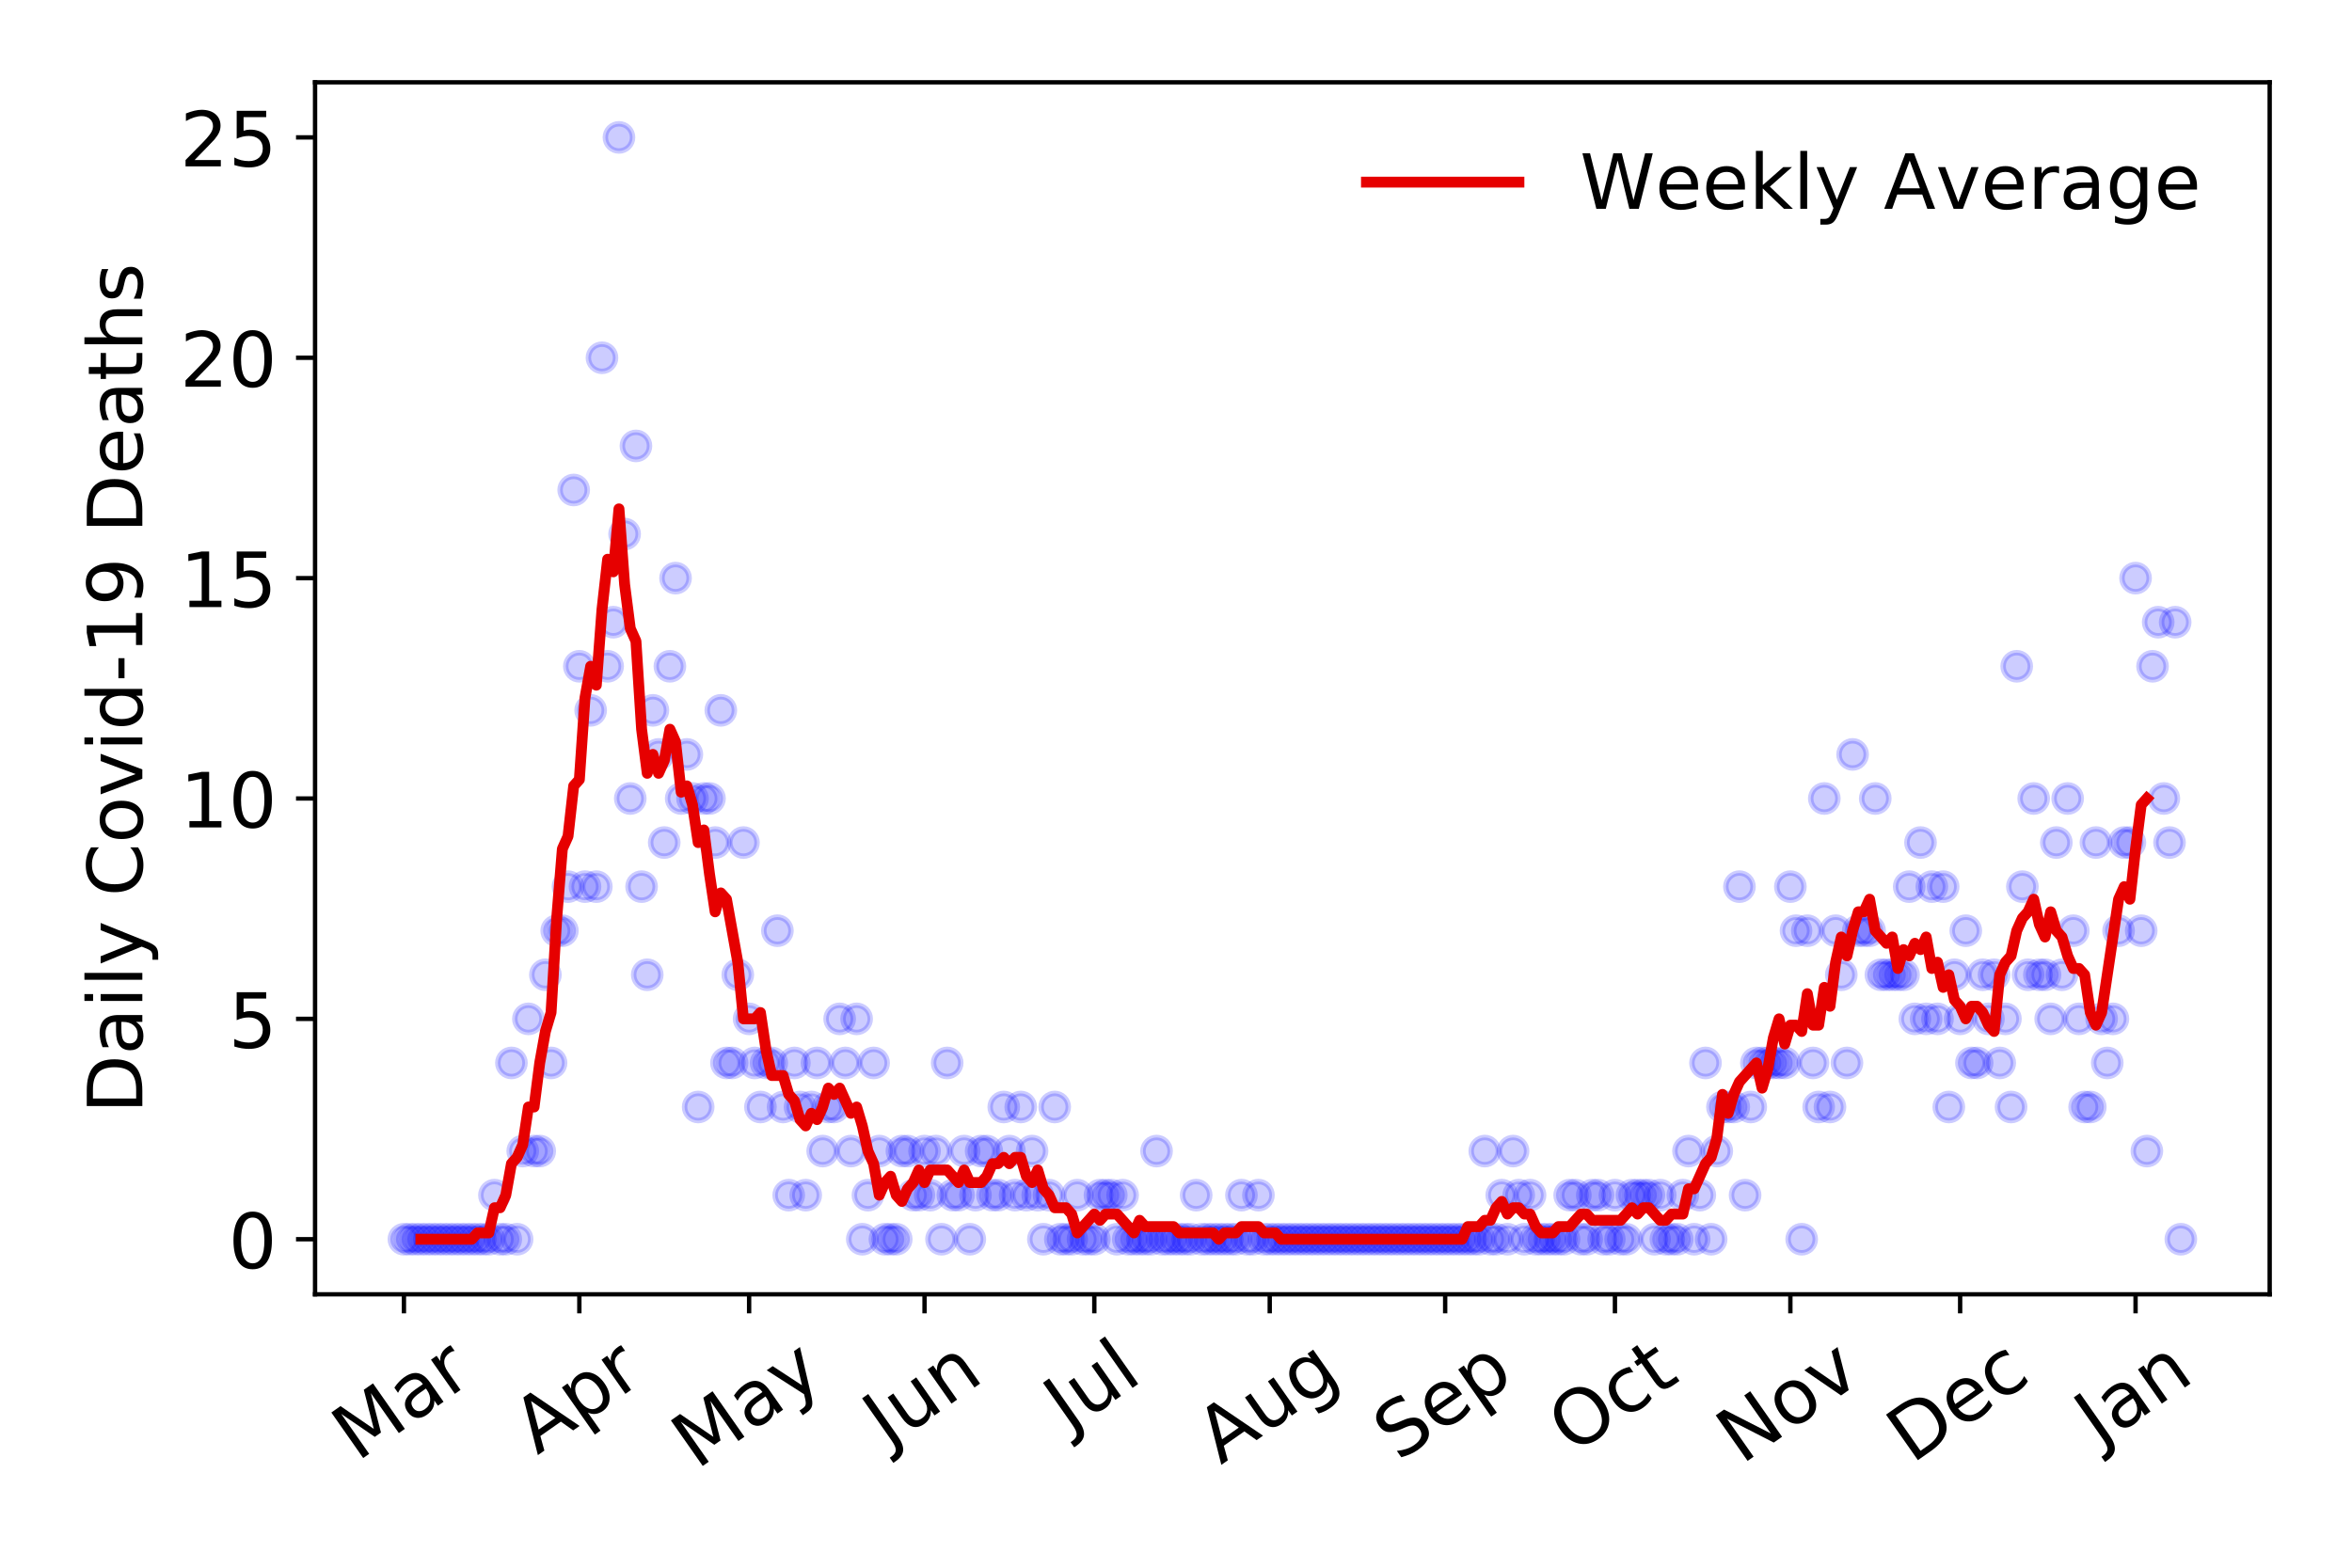 <?xml version="1.0" encoding="utf-8" standalone="no"?>
<!DOCTYPE svg PUBLIC "-//W3C//DTD SVG 1.1//EN"
  "http://www.w3.org/Graphics/SVG/1.1/DTD/svg11.dtd">
<!-- Created with matplotlib (https://matplotlib.org/) -->
<svg height="288pt" version="1.1" viewBox="0 0 432 288" width="432pt" xmlns="http://www.w3.org/2000/svg" xmlns:xlink="http://www.w3.org/1999/xlink">
 <defs>
  <style type="text/css">
*{stroke-linecap:butt;stroke-linejoin:round;}
  </style>
 </defs>
 <g id="figure_1">
  <g id="patch_1">
   <path d="M 0 288 
L 432 288 
L 432 0 
L 0 0 
z
" style="fill:#ffffff;"/>
  </g>
  <g id="axes_1">
   <g id="patch_2">
    <path d="M 57.87 237.778 
L 416.88 237.778 
L 416.88 15.12 
L 57.87 15.12 
z
" style="fill:#ffffff;"/>
   </g>
   <g id="matplotlib.axis_1">
    <g id="xtick_1">
     <g id="line2d_1">
      <defs>
       <path d="M 0 0 
L 0 3.5 
" id="m3a0455e4bd" style="stroke:#000000;stroke-width:0.8;"/>
      </defs>
      <g>
       <use style="stroke:#000000;stroke-width:0.8;" x="74.189" xlink:href="#m3a0455e4bd" y="237.778"/>
      </g>
     </g>
     <g id="text_1">
      <!-- Mar -->
      <defs>
       <path d="M 9.812 72.906 
L 24.516 72.906 
L 43.109 23.297 
L 61.812 72.906 
L 76.516 72.906 
L 76.516 0 
L 66.891 0 
L 66.891 64.016 
L 48.094 14.016 
L 38.188 14.016 
L 19.391 64.016 
L 19.391 0 
L 9.812 0 
z
" id="DejaVuSans-77"/>
       <path d="M 34.281 27.484 
Q 23.391 27.484 19.188 25 
Q 14.984 22.516 14.984 16.5 
Q 14.984 11.719 18.141 8.906 
Q 21.297 6.109 26.703 6.109 
Q 34.188 6.109 38.703 11.406 
Q 43.219 16.703 43.219 25.484 
L 43.219 27.484 
z
M 52.203 31.203 
L 52.203 0 
L 43.219 0 
L 43.219 8.297 
Q 40.141 3.328 35.547 0.953 
Q 30.953 -1.422 24.312 -1.422 
Q 15.922 -1.422 10.953 3.297 
Q 6 8.016 6 15.922 
Q 6 25.141 12.172 29.828 
Q 18.359 34.516 30.609 34.516 
L 43.219 34.516 
L 43.219 35.406 
Q 43.219 41.609 39.141 45 
Q 35.062 48.391 27.688 48.391 
Q 23 48.391 18.547 47.266 
Q 14.109 46.141 10.016 43.891 
L 10.016 52.203 
Q 14.938 54.109 19.578 55.047 
Q 24.219 56 28.609 56 
Q 40.484 56 46.344 49.844 
Q 52.203 43.703 52.203 31.203 
z
" id="DejaVuSans-97"/>
       <path d="M 41.109 46.297 
Q 39.594 47.172 37.812 47.578 
Q 36.031 48 33.891 48 
Q 26.266 48 22.188 43.047 
Q 18.109 38.094 18.109 28.812 
L 18.109 0 
L 9.078 0 
L 9.078 54.688 
L 18.109 54.688 
L 18.109 46.188 
Q 20.953 51.172 25.484 53.578 
Q 30.031 56 36.531 56 
Q 37.453 56 38.578 55.875 
Q 39.703 55.766 41.062 55.516 
z
" id="DejaVuSans-114"/>
      </defs>
      <g transform="translate(65.586 268.643)rotate(-35)scale(0.14 -0.14)">
       <use xlink:href="#DejaVuSans-77"/>
       <use x="86.279" xlink:href="#DejaVuSans-97"/>
       <use x="147.559" xlink:href="#DejaVuSans-114"/>
      </g>
     </g>
    </g>
    <g id="xtick_2">
     <g id="line2d_2">
      <g>
       <use style="stroke:#000000;stroke-width:0.8;" x="106.41" xlink:href="#m3a0455e4bd" y="237.778"/>
      </g>
     </g>
     <g id="text_2">
      <!-- Apr -->
      <defs>
       <path d="M 34.188 63.188 
L 20.797 26.906 
L 47.609 26.906 
z
M 28.609 72.906 
L 39.797 72.906 
L 67.578 0 
L 57.328 0 
L 50.688 18.703 
L 17.828 18.703 
L 11.188 0 
L 0.781 0 
z
" id="DejaVuSans-65"/>
       <path d="M 18.109 8.203 
L 18.109 -20.797 
L 9.078 -20.797 
L 9.078 54.688 
L 18.109 54.688 
L 18.109 46.391 
Q 20.953 51.266 25.266 53.625 
Q 29.594 56 35.594 56 
Q 45.562 56 51.781 48.094 
Q 58.016 40.188 58.016 27.297 
Q 58.016 14.406 51.781 6.484 
Q 45.562 -1.422 35.594 -1.422 
Q 29.594 -1.422 25.266 0.953 
Q 20.953 3.328 18.109 8.203 
z
M 48.688 27.297 
Q 48.688 37.203 44.609 42.844 
Q 40.531 48.484 33.406 48.484 
Q 26.266 48.484 22.188 42.844 
Q 18.109 37.203 18.109 27.297 
Q 18.109 17.391 22.188 11.75 
Q 26.266 6.109 33.406 6.109 
Q 40.531 6.109 44.609 11.75 
Q 48.688 17.391 48.688 27.297 
z
" id="DejaVuSans-112"/>
      </defs>
      <g transform="translate(98.706 267.384)rotate(-35)scale(0.14 -0.14)">
       <use xlink:href="#DejaVuSans-65"/>
       <use x="68.408" xlink:href="#DejaVuSans-112"/>
       <use x="131.885" xlink:href="#DejaVuSans-114"/>
      </g>
     </g>
    </g>
    <g id="xtick_3">
     <g id="line2d_3">
      <g>
       <use style="stroke:#000000;stroke-width:0.8;" x="137.592" xlink:href="#m3a0455e4bd" y="237.778"/>
      </g>
     </g>
     <g id="text_3">
      <!-- May -->
      <defs>
       <path d="M 32.172 -5.078 
Q 28.375 -14.844 24.75 -17.812 
Q 21.141 -20.797 15.094 -20.797 
L 7.906 -20.797 
L 7.906 -13.281 
L 13.188 -13.281 
Q 16.891 -13.281 18.938 -11.516 
Q 21 -9.766 23.484 -3.219 
L 25.094 0.875 
L 2.984 54.688 
L 12.5 54.688 
L 29.594 11.922 
L 46.688 54.688 
L 56.203 54.688 
z
" id="DejaVuSans-121"/>
      </defs>
      <g transform="translate(127.953 270.094)rotate(-35)scale(0.14 -0.14)">
       <use xlink:href="#DejaVuSans-77"/>
       <use x="86.279" xlink:href="#DejaVuSans-97"/>
       <use x="147.559" xlink:href="#DejaVuSans-121"/>
      </g>
     </g>
    </g>
    <g id="xtick_4">
     <g id="line2d_4">
      <g>
       <use style="stroke:#000000;stroke-width:0.8;" x="169.814" xlink:href="#m3a0455e4bd" y="237.778"/>
      </g>
     </g>
     <g id="text_4">
      <!-- Jun -->
      <defs>
       <path d="M 9.812 72.906 
L 19.672 72.906 
L 19.672 5.078 
Q 19.672 -8.109 14.672 -14.062 
Q 9.672 -20.016 -1.422 -20.016 
L -5.172 -20.016 
L -5.172 -11.719 
L -2.094 -11.719 
Q 4.438 -11.719 7.125 -8.047 
Q 9.812 -4.391 9.812 5.078 
z
" id="DejaVuSans-74"/>
       <path d="M 8.5 21.578 
L 8.5 54.688 
L 17.484 54.688 
L 17.484 21.922 
Q 17.484 14.156 20.5 10.266 
Q 23.531 6.391 29.594 6.391 
Q 36.859 6.391 41.078 11.031 
Q 45.312 15.672 45.312 23.688 
L 45.312 54.688 
L 54.297 54.688 
L 54.297 0 
L 45.312 0 
L 45.312 8.406 
Q 42.047 3.422 37.719 1 
Q 33.406 -1.422 27.688 -1.422 
Q 18.266 -1.422 13.375 4.438 
Q 8.5 10.297 8.5 21.578 
z
M 31.109 56 
z
" id="DejaVuSans-117"/>
       <path d="M 54.891 33.016 
L 54.891 0 
L 45.906 0 
L 45.906 32.719 
Q 45.906 40.484 42.875 44.328 
Q 39.844 48.188 33.797 48.188 
Q 26.516 48.188 22.312 43.547 
Q 18.109 38.922 18.109 30.906 
L 18.109 0 
L 9.078 0 
L 9.078 54.688 
L 18.109 54.688 
L 18.109 46.188 
Q 21.344 51.125 25.703 53.562 
Q 30.078 56 35.797 56 
Q 45.219 56 50.047 50.172 
Q 54.891 44.344 54.891 33.016 
z
" id="DejaVuSans-110"/>
      </defs>
      <g transform="translate(163.07 266.039)rotate(-35)scale(0.14 -0.14)">
       <use xlink:href="#DejaVuSans-74"/>
       <use x="29.492" xlink:href="#DejaVuSans-117"/>
       <use x="92.871" xlink:href="#DejaVuSans-110"/>
      </g>
     </g>
    </g>
    <g id="xtick_5">
     <g id="line2d_5">
      <g>
       <use style="stroke:#000000;stroke-width:0.8;" x="200.996" xlink:href="#m3a0455e4bd" y="237.778"/>
      </g>
     </g>
     <g id="text_5">
      <!-- Jul -->
      <defs>
       <path d="M 9.422 75.984 
L 18.406 75.984 
L 18.406 0 
L 9.422 0 
z
" id="DejaVuSans-108"/>
      </defs>
      <g transform="translate(196.293 263.181)rotate(-35)scale(0.14 -0.14)">
       <use xlink:href="#DejaVuSans-74"/>
       <use x="29.492" xlink:href="#DejaVuSans-117"/>
       <use x="92.871" xlink:href="#DejaVuSans-108"/>
      </g>
     </g>
    </g>
    <g id="xtick_6">
     <g id="line2d_6">
      <g>
       <use style="stroke:#000000;stroke-width:0.8;" x="233.217" xlink:href="#m3a0455e4bd" y="237.778"/>
      </g>
     </g>
     <g id="text_6">
      <!-- Aug -->
      <defs>
       <path d="M 45.406 27.984 
Q 45.406 37.75 41.375 43.109 
Q 37.359 48.484 30.078 48.484 
Q 22.859 48.484 18.828 43.109 
Q 14.797 37.75 14.797 27.984 
Q 14.797 18.266 18.828 12.891 
Q 22.859 7.516 30.078 7.516 
Q 37.359 7.516 41.375 12.891 
Q 45.406 18.266 45.406 27.984 
z
M 54.391 6.781 
Q 54.391 -7.172 48.188 -13.984 
Q 42 -20.797 29.203 -20.797 
Q 24.469 -20.797 20.266 -20.094 
Q 16.062 -19.391 12.109 -17.922 
L 12.109 -9.188 
Q 16.062 -11.328 19.922 -12.344 
Q 23.781 -13.375 27.781 -13.375 
Q 36.625 -13.375 41.016 -8.766 
Q 45.406 -4.156 45.406 5.172 
L 45.406 9.625 
Q 42.625 4.781 38.281 2.391 
Q 33.938 0 27.875 0 
Q 17.828 0 11.672 7.656 
Q 5.516 15.328 5.516 27.984 
Q 5.516 40.672 11.672 48.328 
Q 17.828 56 27.875 56 
Q 33.938 56 38.281 53.609 
Q 42.625 51.219 45.406 46.391 
L 45.406 54.688 
L 54.391 54.688 
z
" id="DejaVuSans-103"/>
      </defs>
      <g transform="translate(224.237 269.172)rotate(-35)scale(0.14 -0.14)">
       <use xlink:href="#DejaVuSans-65"/>
       <use x="68.408" xlink:href="#DejaVuSans-117"/>
       <use x="131.787" xlink:href="#DejaVuSans-103"/>
      </g>
     </g>
    </g>
    <g id="xtick_7">
     <g id="line2d_7">
      <g>
       <use style="stroke:#000000;stroke-width:0.8;" x="265.439" xlink:href="#m3a0455e4bd" y="237.778"/>
      </g>
     </g>
     <g id="text_7">
      <!-- Sep -->
      <defs>
       <path d="M 53.516 70.516 
L 53.516 60.891 
Q 47.906 63.578 42.922 64.891 
Q 37.938 66.219 33.297 66.219 
Q 25.25 66.219 20.875 63.094 
Q 16.5 59.969 16.5 54.203 
Q 16.5 49.359 19.406 46.891 
Q 22.312 44.438 30.422 42.922 
L 36.375 41.703 
Q 47.406 39.594 52.656 34.297 
Q 57.906 29 57.906 20.125 
Q 57.906 9.516 50.797 4.047 
Q 43.703 -1.422 29.984 -1.422 
Q 24.812 -1.422 18.969 -0.25 
Q 13.141 0.922 6.891 3.219 
L 6.891 13.375 
Q 12.891 10.016 18.656 8.297 
Q 24.422 6.594 29.984 6.594 
Q 38.422 6.594 43.016 9.906 
Q 47.609 13.234 47.609 19.391 
Q 47.609 24.75 44.312 27.781 
Q 41.016 30.812 33.5 32.328 
L 27.484 33.5 
Q 16.453 35.688 11.516 40.375 
Q 6.594 45.062 6.594 53.422 
Q 6.594 63.094 13.406 68.656 
Q 20.219 74.219 32.172 74.219 
Q 37.312 74.219 42.625 73.281 
Q 47.953 72.359 53.516 70.516 
z
" id="DejaVuSans-83"/>
       <path d="M 56.203 29.594 
L 56.203 25.203 
L 14.891 25.203 
Q 15.484 15.922 20.484 11.062 
Q 25.484 6.203 34.422 6.203 
Q 39.594 6.203 44.453 7.469 
Q 49.312 8.734 54.109 11.281 
L 54.109 2.781 
Q 49.266 0.734 44.188 -0.344 
Q 39.109 -1.422 33.891 -1.422 
Q 20.797 -1.422 13.156 6.188 
Q 5.516 13.812 5.516 26.812 
Q 5.516 40.234 12.766 48.109 
Q 20.016 56 32.328 56 
Q 43.359 56 49.781 48.891 
Q 56.203 41.797 56.203 29.594 
z
M 47.219 32.234 
Q 47.125 39.594 43.094 43.984 
Q 39.062 48.391 32.422 48.391 
Q 24.906 48.391 20.391 44.141 
Q 15.875 39.891 15.188 32.172 
z
" id="DejaVuSans-101"/>
      </defs>
      <g transform="translate(256.846 268.629)rotate(-35)scale(0.14 -0.14)">
       <use xlink:href="#DejaVuSans-83"/>
       <use x="63.477" xlink:href="#DejaVuSans-101"/>
       <use x="125" xlink:href="#DejaVuSans-112"/>
      </g>
     </g>
    </g>
    <g id="xtick_8">
     <g id="line2d_8">
      <g>
       <use style="stroke:#000000;stroke-width:0.8;" x="296.621" xlink:href="#m3a0455e4bd" y="237.778"/>
      </g>
     </g>
     <g id="text_8">
      <!-- Oct -->
      <defs>
       <path d="M 39.406 66.219 
Q 28.656 66.219 22.328 58.203 
Q 16.016 50.203 16.016 36.375 
Q 16.016 22.609 22.328 14.594 
Q 28.656 6.594 39.406 6.594 
Q 50.141 6.594 56.422 14.594 
Q 62.703 22.609 62.703 36.375 
Q 62.703 50.203 56.422 58.203 
Q 50.141 66.219 39.406 66.219 
z
M 39.406 74.219 
Q 54.734 74.219 63.906 63.938 
Q 73.094 53.656 73.094 36.375 
Q 73.094 19.141 63.906 8.859 
Q 54.734 -1.422 39.406 -1.422 
Q 24.031 -1.422 14.812 8.828 
Q 5.609 19.094 5.609 36.375 
Q 5.609 53.656 14.812 63.938 
Q 24.031 74.219 39.406 74.219 
z
" id="DejaVuSans-79"/>
       <path d="M 48.781 52.594 
L 48.781 44.188 
Q 44.969 46.297 41.141 47.344 
Q 37.312 48.391 33.406 48.391 
Q 24.656 48.391 19.812 42.844 
Q 14.984 37.312 14.984 27.297 
Q 14.984 17.281 19.812 11.734 
Q 24.656 6.203 33.406 6.203 
Q 37.312 6.203 41.141 7.25 
Q 44.969 8.297 48.781 10.406 
L 48.781 2.094 
Q 45.016 0.344 40.984 -0.531 
Q 36.969 -1.422 32.422 -1.422 
Q 20.062 -1.422 12.781 6.344 
Q 5.516 14.109 5.516 27.297 
Q 5.516 40.672 12.859 48.328 
Q 20.219 56 33.016 56 
Q 37.156 56 41.109 55.141 
Q 45.062 54.297 48.781 52.594 
z
" id="DejaVuSans-99"/>
       <path d="M 18.312 70.219 
L 18.312 54.688 
L 36.812 54.688 
L 36.812 47.703 
L 18.312 47.703 
L 18.312 18.016 
Q 18.312 11.328 20.141 9.422 
Q 21.969 7.516 27.594 7.516 
L 36.812 7.516 
L 36.812 0 
L 27.594 0 
Q 17.188 0 13.234 3.875 
Q 9.281 7.766 9.281 18.016 
L 9.281 47.703 
L 2.688 47.703 
L 2.688 54.688 
L 9.281 54.688 
L 9.281 70.219 
z
" id="DejaVuSans-116"/>
      </defs>
      <g transform="translate(288.922 267.377)rotate(-35)scale(0.14 -0.14)">
       <use xlink:href="#DejaVuSans-79"/>
       <use x="78.711" xlink:href="#DejaVuSans-99"/>
       <use x="133.691" xlink:href="#DejaVuSans-116"/>
      </g>
     </g>
    </g>
    <g id="xtick_9">
     <g id="line2d_9">
      <g>
       <use style="stroke:#000000;stroke-width:0.8;" x="328.843" xlink:href="#m3a0455e4bd" y="237.778"/>
      </g>
     </g>
     <g id="text_9">
      <!-- Nov -->
      <defs>
       <path d="M 9.812 72.906 
L 23.094 72.906 
L 55.422 11.922 
L 55.422 72.906 
L 64.984 72.906 
L 64.984 0 
L 51.703 0 
L 19.391 60.984 
L 19.391 0 
L 9.812 0 
z
" id="DejaVuSans-78"/>
       <path d="M 30.609 48.391 
Q 23.391 48.391 19.188 42.75 
Q 14.984 37.109 14.984 27.297 
Q 14.984 17.484 19.156 11.844 
Q 23.344 6.203 30.609 6.203 
Q 37.797 6.203 41.984 11.859 
Q 46.188 17.531 46.188 27.297 
Q 46.188 37.016 41.984 42.703 
Q 37.797 48.391 30.609 48.391 
z
M 30.609 56 
Q 42.328 56 49.016 48.375 
Q 55.719 40.766 55.719 27.297 
Q 55.719 13.875 49.016 6.219 
Q 42.328 -1.422 30.609 -1.422 
Q 18.844 -1.422 12.172 6.219 
Q 5.516 13.875 5.516 27.297 
Q 5.516 40.766 12.172 48.375 
Q 18.844 56 30.609 56 
z
" id="DejaVuSans-111"/>
       <path d="M 2.984 54.688 
L 12.5 54.688 
L 29.594 8.797 
L 46.688 54.688 
L 56.203 54.688 
L 35.688 0 
L 23.484 0 
z
" id="DejaVuSans-118"/>
      </defs>
      <g transform="translate(319.866 269.166)rotate(-35)scale(0.14 -0.14)">
       <use xlink:href="#DejaVuSans-78"/>
       <use x="74.805" xlink:href="#DejaVuSans-111"/>
       <use x="135.986" xlink:href="#DejaVuSans-118"/>
      </g>
     </g>
    </g>
    <g id="xtick_10">
     <g id="line2d_10">
      <g>
       <use style="stroke:#000000;stroke-width:0.8;" x="360.025" xlink:href="#m3a0455e4bd" y="237.778"/>
      </g>
     </g>
     <g id="text_10">
      <!-- Dec -->
      <defs>
       <path d="M 19.672 64.797 
L 19.672 8.109 
L 31.594 8.109 
Q 46.688 8.109 53.688 14.938 
Q 60.688 21.781 60.688 36.531 
Q 60.688 51.172 53.688 57.984 
Q 46.688 64.797 31.594 64.797 
z
M 9.812 72.906 
L 30.078 72.906 
Q 51.266 72.906 61.172 64.094 
Q 71.094 55.281 71.094 36.531 
Q 71.094 17.672 61.125 8.828 
Q 51.172 0 30.078 0 
L 9.812 0 
z
" id="DejaVuSans-68"/>
      </defs>
      <g transform="translate(351.144 269.032)rotate(-35)scale(0.14 -0.14)">
       <use xlink:href="#DejaVuSans-68"/>
       <use x="77.002" xlink:href="#DejaVuSans-101"/>
       <use x="138.525" xlink:href="#DejaVuSans-99"/>
      </g>
     </g>
    </g>
    <g id="xtick_11">
     <g id="line2d_11">
      <g>
       <use style="stroke:#000000;stroke-width:0.8;" x="392.246" xlink:href="#m3a0455e4bd" y="237.778"/>
      </g>
     </g>
     <g id="text_11">
      <!-- Jan -->
      <g transform="translate(385.623 265.871)rotate(-35)scale(0.14 -0.14)">
       <use xlink:href="#DejaVuSans-74"/>
       <use x="29.492" xlink:href="#DejaVuSans-97"/>
       <use x="90.771" xlink:href="#DejaVuSans-110"/>
      </g>
     </g>
    </g>
   </g>
   <g id="matplotlib.axis_2">
    <g id="ytick_1">
     <g id="line2d_12">
      <defs>
       <path d="M 0 0 
L -3.5 0 
" id="m4860f900df" style="stroke:#000000;stroke-width:0.8;"/>
      </defs>
      <g>
       <use style="stroke:#000000;stroke-width:0.8;" x="57.87" xlink:href="#m4860f900df" y="227.657"/>
      </g>
     </g>
     <g id="text_12">
      <!-- 0 -->
      <defs>
       <path d="M 31.781 66.406 
Q 24.172 66.406 20.328 58.906 
Q 16.5 51.422 16.5 36.375 
Q 16.5 21.391 20.328 13.891 
Q 24.172 6.391 31.781 6.391 
Q 39.453 6.391 43.281 13.891 
Q 47.125 21.391 47.125 36.375 
Q 47.125 51.422 43.281 58.906 
Q 39.453 66.406 31.781 66.406 
z
M 31.781 74.219 
Q 44.047 74.219 50.516 64.516 
Q 56.984 54.828 56.984 36.375 
Q 56.984 17.969 50.516 8.266 
Q 44.047 -1.422 31.781 -1.422 
Q 19.531 -1.422 13.062 8.266 
Q 6.594 17.969 6.594 36.375 
Q 6.594 54.828 13.062 64.516 
Q 19.531 74.219 31.781 74.219 
z
" id="DejaVuSans-48"/>
      </defs>
      <g transform="translate(41.962 232.976)scale(0.14 -0.14)">
       <use xlink:href="#DejaVuSans-48"/>
      </g>
     </g>
    </g>
    <g id="ytick_2">
     <g id="line2d_13">
      <g>
       <use style="stroke:#000000;stroke-width:0.8;" x="57.87" xlink:href="#m4860f900df" y="187.174"/>
      </g>
     </g>
     <g id="text_13">
      <!-- 5 -->
      <defs>
       <path d="M 10.797 72.906 
L 49.516 72.906 
L 49.516 64.594 
L 19.828 64.594 
L 19.828 46.734 
Q 21.969 47.469 24.109 47.828 
Q 26.266 48.188 28.422 48.188 
Q 40.625 48.188 47.75 41.5 
Q 54.891 34.812 54.891 23.391 
Q 54.891 11.625 47.562 5.094 
Q 40.234 -1.422 26.906 -1.422 
Q 22.312 -1.422 17.547 -0.641 
Q 12.797 0.141 7.719 1.703 
L 7.719 11.625 
Q 12.109 9.234 16.797 8.062 
Q 21.484 6.891 26.703 6.891 
Q 35.156 6.891 40.078 11.328 
Q 45.016 15.766 45.016 23.391 
Q 45.016 31 40.078 35.438 
Q 35.156 39.891 26.703 39.891 
Q 22.75 39.891 18.812 39.016 
Q 14.891 38.141 10.797 36.281 
z
" id="DejaVuSans-53"/>
      </defs>
      <g transform="translate(41.962 192.493)scale(0.14 -0.14)">
       <use xlink:href="#DejaVuSans-53"/>
      </g>
     </g>
    </g>
    <g id="ytick_3">
     <g id="line2d_14">
      <g>
       <use style="stroke:#000000;stroke-width:0.8;" x="57.87" xlink:href="#m4860f900df" y="146.691"/>
      </g>
     </g>
     <g id="text_14">
      <!-- 10 -->
      <defs>
       <path d="M 12.406 8.297 
L 28.516 8.297 
L 28.516 63.922 
L 10.984 60.406 
L 10.984 69.391 
L 28.422 72.906 
L 38.281 72.906 
L 38.281 8.297 
L 54.391 8.297 
L 54.391 0 
L 12.406 0 
z
" id="DejaVuSans-49"/>
      </defs>
      <g transform="translate(33.055 152.01)scale(0.14 -0.14)">
       <use xlink:href="#DejaVuSans-49"/>
       <use x="63.623" xlink:href="#DejaVuSans-48"/>
      </g>
     </g>
    </g>
    <g id="ytick_4">
     <g id="line2d_15">
      <g>
       <use style="stroke:#000000;stroke-width:0.8;" x="57.87" xlink:href="#m4860f900df" y="106.207"/>
      </g>
     </g>
     <g id="text_15">
      <!-- 15 -->
      <g transform="translate(33.055 111.526)scale(0.14 -0.14)">
       <use xlink:href="#DejaVuSans-49"/>
       <use x="63.623" xlink:href="#DejaVuSans-53"/>
      </g>
     </g>
    </g>
    <g id="ytick_5">
     <g id="line2d_16">
      <g>
       <use style="stroke:#000000;stroke-width:0.8;" x="57.87" xlink:href="#m4860f900df" y="65.724"/>
      </g>
     </g>
     <g id="text_16">
      <!-- 20 -->
      <defs>
       <path d="M 19.188 8.297 
L 53.609 8.297 
L 53.609 0 
L 7.328 0 
L 7.328 8.297 
Q 12.938 14.109 22.625 23.891 
Q 32.328 33.688 34.812 36.531 
Q 39.547 41.844 41.422 45.531 
Q 43.312 49.219 43.312 52.781 
Q 43.312 58.594 39.234 62.25 
Q 35.156 65.922 28.609 65.922 
Q 23.969 65.922 18.812 64.312 
Q 13.672 62.703 7.812 59.422 
L 7.812 69.391 
Q 13.766 71.781 18.938 73 
Q 24.125 74.219 28.422 74.219 
Q 39.75 74.219 46.484 68.547 
Q 53.219 62.891 53.219 53.422 
Q 53.219 48.922 51.531 44.891 
Q 49.859 40.875 45.406 35.406 
Q 44.188 33.984 37.641 27.219 
Q 31.109 20.453 19.188 8.297 
z
" id="DejaVuSans-50"/>
      </defs>
      <g transform="translate(33.055 71.043)scale(0.14 -0.14)">
       <use xlink:href="#DejaVuSans-50"/>
       <use x="63.623" xlink:href="#DejaVuSans-48"/>
      </g>
     </g>
    </g>
    <g id="ytick_6">
     <g id="line2d_17">
      <g>
       <use style="stroke:#000000;stroke-width:0.8;" x="57.87" xlink:href="#m4860f900df" y="25.241"/>
      </g>
     </g>
     <g id="text_17">
      <!-- 25 -->
      <g transform="translate(33.055 30.56)scale(0.14 -0.14)">
       <use xlink:href="#DejaVuSans-50"/>
       <use x="63.623" xlink:href="#DejaVuSans-53"/>
      </g>
     </g>
    </g>
    <g id="text_18">
     <!-- Daily Covid-19 Deaths -->
     <defs>
      <path d="M 9.422 54.688 
L 18.406 54.688 
L 18.406 0 
L 9.422 0 
z
M 9.422 75.984 
L 18.406 75.984 
L 18.406 64.594 
L 9.422 64.594 
z
" id="DejaVuSans-105"/>
      <path id="DejaVuSans-32"/>
      <path d="M 64.406 67.281 
L 64.406 56.891 
Q 59.422 61.531 53.781 63.812 
Q 48.141 66.109 41.797 66.109 
Q 29.297 66.109 22.656 58.469 
Q 16.016 50.828 16.016 36.375 
Q 16.016 21.969 22.656 14.328 
Q 29.297 6.688 41.797 6.688 
Q 48.141 6.688 53.781 8.984 
Q 59.422 11.281 64.406 15.922 
L 64.406 5.609 
Q 59.234 2.094 53.438 0.328 
Q 47.656 -1.422 41.219 -1.422 
Q 24.656 -1.422 15.125 8.703 
Q 5.609 18.844 5.609 36.375 
Q 5.609 53.953 15.125 64.078 
Q 24.656 74.219 41.219 74.219 
Q 47.75 74.219 53.531 72.484 
Q 59.328 70.75 64.406 67.281 
z
" id="DejaVuSans-67"/>
      <path d="M 45.406 46.391 
L 45.406 75.984 
L 54.391 75.984 
L 54.391 0 
L 45.406 0 
L 45.406 8.203 
Q 42.578 3.328 38.25 0.953 
Q 33.938 -1.422 27.875 -1.422 
Q 17.969 -1.422 11.734 6.484 
Q 5.516 14.406 5.516 27.297 
Q 5.516 40.188 11.734 48.094 
Q 17.969 56 27.875 56 
Q 33.938 56 38.25 53.625 
Q 42.578 51.266 45.406 46.391 
z
M 14.797 27.297 
Q 14.797 17.391 18.875 11.75 
Q 22.953 6.109 30.078 6.109 
Q 37.203 6.109 41.297 11.75 
Q 45.406 17.391 45.406 27.297 
Q 45.406 37.203 41.297 42.844 
Q 37.203 48.484 30.078 48.484 
Q 22.953 48.484 18.875 42.844 
Q 14.797 37.203 14.797 27.297 
z
" id="DejaVuSans-100"/>
      <path d="M 4.891 31.391 
L 31.203 31.391 
L 31.203 23.391 
L 4.891 23.391 
z
" id="DejaVuSans-45"/>
      <path d="M 10.984 1.516 
L 10.984 10.5 
Q 14.703 8.734 18.5 7.812 
Q 22.312 6.891 25.984 6.891 
Q 35.75 6.891 40.891 13.453 
Q 46.047 20.016 46.781 33.406 
Q 43.953 29.203 39.594 26.953 
Q 35.25 24.703 29.984 24.703 
Q 19.047 24.703 12.672 31.312 
Q 6.297 37.938 6.297 49.422 
Q 6.297 60.641 12.938 67.422 
Q 19.578 74.219 30.609 74.219 
Q 43.266 74.219 49.922 64.516 
Q 56.594 54.828 56.594 36.375 
Q 56.594 19.141 48.406 8.859 
Q 40.234 -1.422 26.422 -1.422 
Q 22.703 -1.422 18.891 -0.688 
Q 15.094 0.047 10.984 1.516 
z
M 30.609 32.422 
Q 37.25 32.422 41.125 36.953 
Q 45.016 41.5 45.016 49.422 
Q 45.016 57.281 41.125 61.844 
Q 37.25 66.406 30.609 66.406 
Q 23.969 66.406 20.094 61.844 
Q 16.219 57.281 16.219 49.422 
Q 16.219 41.5 20.094 36.953 
Q 23.969 32.422 30.609 32.422 
z
" id="DejaVuSans-57"/>
      <path d="M 54.891 33.016 
L 54.891 0 
L 45.906 0 
L 45.906 32.719 
Q 45.906 40.484 42.875 44.328 
Q 39.844 48.188 33.797 48.188 
Q 26.516 48.188 22.312 43.547 
Q 18.109 38.922 18.109 30.906 
L 18.109 0 
L 9.078 0 
L 9.078 75.984 
L 18.109 75.984 
L 18.109 46.188 
Q 21.344 51.125 25.703 53.562 
Q 30.078 56 35.797 56 
Q 45.219 56 50.047 50.172 
Q 54.891 44.344 54.891 33.016 
z
" id="DejaVuSans-104"/>
      <path d="M 44.281 53.078 
L 44.281 44.578 
Q 40.484 46.531 36.375 47.5 
Q 32.281 48.484 27.875 48.484 
Q 21.188 48.484 17.844 46.438 
Q 14.5 44.391 14.5 40.281 
Q 14.5 37.156 16.891 35.375 
Q 19.281 33.594 26.516 31.984 
L 29.594 31.297 
Q 39.156 29.25 43.188 25.516 
Q 47.219 21.781 47.219 15.094 
Q 47.219 7.469 41.188 3.016 
Q 35.156 -1.422 24.609 -1.422 
Q 20.219 -1.422 15.453 -0.562 
Q 10.688 0.297 5.422 2 
L 5.422 11.281 
Q 10.406 8.688 15.234 7.391 
Q 20.062 6.109 24.812 6.109 
Q 31.156 6.109 34.562 8.281 
Q 37.984 10.453 37.984 14.406 
Q 37.984 18.062 35.516 20.016 
Q 33.062 21.969 24.703 23.781 
L 21.578 24.516 
Q 13.234 26.266 9.516 29.906 
Q 5.812 33.547 5.812 39.891 
Q 5.812 47.609 11.281 51.797 
Q 16.75 56 26.812 56 
Q 31.781 56 36.172 55.266 
Q 40.578 54.547 44.281 53.078 
z
" id="DejaVuSans-115"/>
     </defs>
     <g transform="translate(26.143 204.56)rotate(-90)scale(0.14 -0.14)">
      <use xlink:href="#DejaVuSans-68"/>
      <use x="77.002" xlink:href="#DejaVuSans-97"/>
      <use x="138.281" xlink:href="#DejaVuSans-105"/>
      <use x="166.064" xlink:href="#DejaVuSans-108"/>
      <use x="193.848" xlink:href="#DejaVuSans-121"/>
      <use x="253.027" xlink:href="#DejaVuSans-32"/>
      <use x="284.814" xlink:href="#DejaVuSans-67"/>
      <use x="354.639" xlink:href="#DejaVuSans-111"/>
      <use x="415.82" xlink:href="#DejaVuSans-118"/>
      <use x="475" xlink:href="#DejaVuSans-105"/>
      <use x="502.783" xlink:href="#DejaVuSans-100"/>
      <use x="566.26" xlink:href="#DejaVuSans-45"/>
      <use x="602.344" xlink:href="#DejaVuSans-49"/>
      <use x="665.967" xlink:href="#DejaVuSans-57"/>
      <use x="729.59" xlink:href="#DejaVuSans-32"/>
      <use x="761.377" xlink:href="#DejaVuSans-68"/>
      <use x="838.379" xlink:href="#DejaVuSans-101"/>
      <use x="899.902" xlink:href="#DejaVuSans-97"/>
      <use x="961.182" xlink:href="#DejaVuSans-116"/>
      <use x="1000.391" xlink:href="#DejaVuSans-104"/>
      <use x="1063.77" xlink:href="#DejaVuSans-115"/>
     </g>
    </g>
   </g>
   <g id="line2d_18">
    <defs>
     <path d="M 0 2.5 
C 0.663 2.5 1.299 2.237 1.768 1.768 
C 2.237 1.299 2.5 0.663 2.5 0 
C 2.5 -0.663 2.237 -1.299 1.768 -1.768 
C 1.299 -2.237 0.663 -2.5 0 -2.5 
C -0.663 -2.5 -1.299 -2.237 -1.768 -1.768 
C -2.237 -1.299 -2.5 -0.663 -2.5 0 
C -2.5 0.663 -2.237 1.299 -1.768 1.768 
C -1.299 2.237 -0.663 2.5 0 2.5 
z
" id="mee77858b9d" style="stroke:#0000ff;stroke-opacity:0.2;"/>
    </defs>
    <g clip-path="url(#p5880472956)">
     <use style="fill:#0000ff;fill-opacity:0.2;stroke:#0000ff;stroke-opacity:0.2;" x="74.189" xlink:href="#mee77858b9d" y="227.657"/>
     <use style="fill:#0000ff;fill-opacity:0.2;stroke:#0000ff;stroke-opacity:0.2;" x="75.228" xlink:href="#mee77858b9d" y="227.657"/>
     <use style="fill:#0000ff;fill-opacity:0.2;stroke:#0000ff;stroke-opacity:0.2;" x="76.267" xlink:href="#mee77858b9d" y="227.657"/>
     <use style="fill:#0000ff;fill-opacity:0.2;stroke:#0000ff;stroke-opacity:0.2;" x="77.307" xlink:href="#mee77858b9d" y="227.657"/>
     <use style="fill:#0000ff;fill-opacity:0.2;stroke:#0000ff;stroke-opacity:0.2;" x="78.346" xlink:href="#mee77858b9d" y="227.657"/>
     <use style="fill:#0000ff;fill-opacity:0.2;stroke:#0000ff;stroke-opacity:0.2;" x="79.386" xlink:href="#mee77858b9d" y="227.657"/>
     <use style="fill:#0000ff;fill-opacity:0.2;stroke:#0000ff;stroke-opacity:0.2;" x="80.425" xlink:href="#mee77858b9d" y="227.657"/>
     <use style="fill:#0000ff;fill-opacity:0.2;stroke:#0000ff;stroke-opacity:0.2;" x="81.464" xlink:href="#mee77858b9d" y="227.657"/>
     <use style="fill:#0000ff;fill-opacity:0.2;stroke:#0000ff;stroke-opacity:0.2;" x="82.504" xlink:href="#mee77858b9d" y="227.657"/>
     <use style="fill:#0000ff;fill-opacity:0.2;stroke:#0000ff;stroke-opacity:0.2;" x="83.543" xlink:href="#mee77858b9d" y="227.657"/>
     <use style="fill:#0000ff;fill-opacity:0.2;stroke:#0000ff;stroke-opacity:0.2;" x="84.583" xlink:href="#mee77858b9d" y="227.657"/>
     <use style="fill:#0000ff;fill-opacity:0.2;stroke:#0000ff;stroke-opacity:0.2;" x="85.622" xlink:href="#mee77858b9d" y="227.657"/>
     <use style="fill:#0000ff;fill-opacity:0.2;stroke:#0000ff;stroke-opacity:0.2;" x="86.661" xlink:href="#mee77858b9d" y="227.657"/>
     <use style="fill:#0000ff;fill-opacity:0.2;stroke:#0000ff;stroke-opacity:0.2;" x="87.701" xlink:href="#mee77858b9d" y="227.657"/>
     <use style="fill:#0000ff;fill-opacity:0.2;stroke:#0000ff;stroke-opacity:0.2;" x="88.74" xlink:href="#mee77858b9d" y="227.657"/>
     <use style="fill:#0000ff;fill-opacity:0.2;stroke:#0000ff;stroke-opacity:0.2;" x="89.78" xlink:href="#mee77858b9d" y="227.657"/>
     <use style="fill:#0000ff;fill-opacity:0.2;stroke:#0000ff;stroke-opacity:0.2;" x="90.819" xlink:href="#mee77858b9d" y="219.561"/>
     <use style="fill:#0000ff;fill-opacity:0.2;stroke:#0000ff;stroke-opacity:0.2;" x="91.858" xlink:href="#mee77858b9d" y="227.657"/>
     <use style="fill:#0000ff;fill-opacity:0.2;stroke:#0000ff;stroke-opacity:0.2;" x="92.898" xlink:href="#mee77858b9d" y="227.657"/>
     <use style="fill:#0000ff;fill-opacity:0.2;stroke:#0000ff;stroke-opacity:0.2;" x="93.937" xlink:href="#mee77858b9d" y="195.271"/>
     <use style="fill:#0000ff;fill-opacity:0.2;stroke:#0000ff;stroke-opacity:0.2;" x="94.977" xlink:href="#mee77858b9d" y="227.657"/>
     <use style="fill:#0000ff;fill-opacity:0.2;stroke:#0000ff;stroke-opacity:0.2;" x="96.016" xlink:href="#mee77858b9d" y="211.464"/>
     <use style="fill:#0000ff;fill-opacity:0.2;stroke:#0000ff;stroke-opacity:0.2;" x="97.056" xlink:href="#mee77858b9d" y="187.174"/>
     <use style="fill:#0000ff;fill-opacity:0.2;stroke:#0000ff;stroke-opacity:0.2;" x="98.095" xlink:href="#mee77858b9d" y="211.464"/>
     <use style="fill:#0000ff;fill-opacity:0.2;stroke:#0000ff;stroke-opacity:0.2;" x="99.134" xlink:href="#mee77858b9d" y="211.464"/>
     <use style="fill:#0000ff;fill-opacity:0.2;stroke:#0000ff;stroke-opacity:0.2;" x="100.174" xlink:href="#mee77858b9d" y="179.077"/>
     <use style="fill:#0000ff;fill-opacity:0.2;stroke:#0000ff;stroke-opacity:0.2;" x="101.213" xlink:href="#mee77858b9d" y="195.271"/>
     <use style="fill:#0000ff;fill-opacity:0.2;stroke:#0000ff;stroke-opacity:0.2;" x="102.253" xlink:href="#mee77858b9d" y="170.981"/>
     <use style="fill:#0000ff;fill-opacity:0.2;stroke:#0000ff;stroke-opacity:0.2;" x="103.292" xlink:href="#mee77858b9d" y="170.981"/>
     <use style="fill:#0000ff;fill-opacity:0.2;stroke:#0000ff;stroke-opacity:0.2;" x="104.331" xlink:href="#mee77858b9d" y="162.884"/>
     <use style="fill:#0000ff;fill-opacity:0.2;stroke:#0000ff;stroke-opacity:0.2;" x="105.371" xlink:href="#mee77858b9d" y="90.014"/>
     <use style="fill:#0000ff;fill-opacity:0.2;stroke:#0000ff;stroke-opacity:0.2;" x="106.41" xlink:href="#mee77858b9d" y="122.401"/>
     <use style="fill:#0000ff;fill-opacity:0.2;stroke:#0000ff;stroke-opacity:0.2;" x="107.45" xlink:href="#mee77858b9d" y="162.884"/>
     <use style="fill:#0000ff;fill-opacity:0.2;stroke:#0000ff;stroke-opacity:0.2;" x="108.489" xlink:href="#mee77858b9d" y="130.497"/>
     <use style="fill:#0000ff;fill-opacity:0.2;stroke:#0000ff;stroke-opacity:0.2;" x="109.528" xlink:href="#mee77858b9d" y="162.884"/>
     <use style="fill:#0000ff;fill-opacity:0.2;stroke:#0000ff;stroke-opacity:0.2;" x="110.568" xlink:href="#mee77858b9d" y="65.724"/>
     <use style="fill:#0000ff;fill-opacity:0.2;stroke:#0000ff;stroke-opacity:0.2;" x="111.607" xlink:href="#mee77858b9d" y="122.401"/>
     <use style="fill:#0000ff;fill-opacity:0.2;stroke:#0000ff;stroke-opacity:0.2;" x="112.647" xlink:href="#mee77858b9d" y="114.304"/>
     <use style="fill:#0000ff;fill-opacity:0.2;stroke:#0000ff;stroke-opacity:0.2;" x="113.686" xlink:href="#mee77858b9d" y="25.241"/>
     <use style="fill:#0000ff;fill-opacity:0.2;stroke:#0000ff;stroke-opacity:0.2;" x="114.725" xlink:href="#mee77858b9d" y="98.111"/>
     <use style="fill:#0000ff;fill-opacity:0.2;stroke:#0000ff;stroke-opacity:0.2;" x="115.765" xlink:href="#mee77858b9d" y="146.691"/>
     <use style="fill:#0000ff;fill-opacity:0.2;stroke:#0000ff;stroke-opacity:0.2;" x="116.804" xlink:href="#mee77858b9d" y="81.917"/>
     <use style="fill:#0000ff;fill-opacity:0.2;stroke:#0000ff;stroke-opacity:0.2;" x="117.844" xlink:href="#mee77858b9d" y="162.884"/>
     <use style="fill:#0000ff;fill-opacity:0.2;stroke:#0000ff;stroke-opacity:0.2;" x="118.883" xlink:href="#mee77858b9d" y="179.077"/>
     <use style="fill:#0000ff;fill-opacity:0.2;stroke:#0000ff;stroke-opacity:0.2;" x="119.922" xlink:href="#mee77858b9d" y="130.497"/>
     <use style="fill:#0000ff;fill-opacity:0.2;stroke:#0000ff;stroke-opacity:0.2;" x="120.962" xlink:href="#mee77858b9d" y="138.594"/>
     <use style="fill:#0000ff;fill-opacity:0.2;stroke:#0000ff;stroke-opacity:0.2;" x="122.001" xlink:href="#mee77858b9d" y="154.787"/>
     <use style="fill:#0000ff;fill-opacity:0.2;stroke:#0000ff;stroke-opacity:0.2;" x="123.041" xlink:href="#mee77858b9d" y="122.401"/>
     <use style="fill:#0000ff;fill-opacity:0.2;stroke:#0000ff;stroke-opacity:0.2;" x="124.08" xlink:href="#mee77858b9d" y="106.207"/>
     <use style="fill:#0000ff;fill-opacity:0.2;stroke:#0000ff;stroke-opacity:0.2;" x="125.119" xlink:href="#mee77858b9d" y="146.691"/>
     <use style="fill:#0000ff;fill-opacity:0.2;stroke:#0000ff;stroke-opacity:0.2;" x="126.159" xlink:href="#mee77858b9d" y="138.594"/>
     <use style="fill:#0000ff;fill-opacity:0.2;stroke:#0000ff;stroke-opacity:0.2;" x="127.198" xlink:href="#mee77858b9d" y="146.691"/>
     <use style="fill:#0000ff;fill-opacity:0.2;stroke:#0000ff;stroke-opacity:0.2;" x="128.238" xlink:href="#mee77858b9d" y="203.367"/>
     <use style="fill:#0000ff;fill-opacity:0.2;stroke:#0000ff;stroke-opacity:0.2;" x="129.277" xlink:href="#mee77858b9d" y="146.691"/>
     <use style="fill:#0000ff;fill-opacity:0.2;stroke:#0000ff;stroke-opacity:0.2;" x="130.316" xlink:href="#mee77858b9d" y="146.691"/>
     <use style="fill:#0000ff;fill-opacity:0.2;stroke:#0000ff;stroke-opacity:0.2;" x="131.356" xlink:href="#mee77858b9d" y="154.787"/>
     <use style="fill:#0000ff;fill-opacity:0.2;stroke:#0000ff;stroke-opacity:0.2;" x="132.395" xlink:href="#mee77858b9d" y="130.497"/>
     <use style="fill:#0000ff;fill-opacity:0.2;stroke:#0000ff;stroke-opacity:0.2;" x="133.435" xlink:href="#mee77858b9d" y="195.271"/>
     <use style="fill:#0000ff;fill-opacity:0.2;stroke:#0000ff;stroke-opacity:0.2;" x="134.474" xlink:href="#mee77858b9d" y="195.271"/>
     <use style="fill:#0000ff;fill-opacity:0.2;stroke:#0000ff;stroke-opacity:0.2;" x="135.513" xlink:href="#mee77858b9d" y="179.077"/>
     <use style="fill:#0000ff;fill-opacity:0.2;stroke:#0000ff;stroke-opacity:0.2;" x="136.553" xlink:href="#mee77858b9d" y="154.787"/>
     <use style="fill:#0000ff;fill-opacity:0.2;stroke:#0000ff;stroke-opacity:0.2;" x="137.592" xlink:href="#mee77858b9d" y="187.174"/>
     <use style="fill:#0000ff;fill-opacity:0.2;stroke:#0000ff;stroke-opacity:0.2;" x="138.632" xlink:href="#mee77858b9d" y="195.271"/>
     <use style="fill:#0000ff;fill-opacity:0.2;stroke:#0000ff;stroke-opacity:0.2;" x="139.671" xlink:href="#mee77858b9d" y="203.367"/>
     <use style="fill:#0000ff;fill-opacity:0.2;stroke:#0000ff;stroke-opacity:0.2;" x="140.71" xlink:href="#mee77858b9d" y="195.271"/>
     <use style="fill:#0000ff;fill-opacity:0.2;stroke:#0000ff;stroke-opacity:0.2;" x="141.75" xlink:href="#mee77858b9d" y="195.271"/>
     <use style="fill:#0000ff;fill-opacity:0.2;stroke:#0000ff;stroke-opacity:0.2;" x="142.789" xlink:href="#mee77858b9d" y="170.981"/>
     <use style="fill:#0000ff;fill-opacity:0.2;stroke:#0000ff;stroke-opacity:0.2;" x="143.829" xlink:href="#mee77858b9d" y="203.367"/>
     <use style="fill:#0000ff;fill-opacity:0.2;stroke:#0000ff;stroke-opacity:0.2;" x="144.868" xlink:href="#mee77858b9d" y="219.561"/>
     <use style="fill:#0000ff;fill-opacity:0.2;stroke:#0000ff;stroke-opacity:0.2;" x="145.907" xlink:href="#mee77858b9d" y="195.271"/>
     <use style="fill:#0000ff;fill-opacity:0.2;stroke:#0000ff;stroke-opacity:0.2;" x="146.947" xlink:href="#mee77858b9d" y="203.367"/>
     <use style="fill:#0000ff;fill-opacity:0.2;stroke:#0000ff;stroke-opacity:0.2;" x="147.986" xlink:href="#mee77858b9d" y="219.561"/>
     <use style="fill:#0000ff;fill-opacity:0.2;stroke:#0000ff;stroke-opacity:0.2;" x="149.026" xlink:href="#mee77858b9d" y="203.367"/>
     <use style="fill:#0000ff;fill-opacity:0.2;stroke:#0000ff;stroke-opacity:0.2;" x="150.065" xlink:href="#mee77858b9d" y="195.271"/>
     <use style="fill:#0000ff;fill-opacity:0.2;stroke:#0000ff;stroke-opacity:0.2;" x="151.105" xlink:href="#mee77858b9d" y="211.464"/>
     <use style="fill:#0000ff;fill-opacity:0.2;stroke:#0000ff;stroke-opacity:0.2;" x="152.144" xlink:href="#mee77858b9d" y="203.367"/>
     <use style="fill:#0000ff;fill-opacity:0.2;stroke:#0000ff;stroke-opacity:0.2;" x="153.183" xlink:href="#mee77858b9d" y="203.367"/>
     <use style="fill:#0000ff;fill-opacity:0.2;stroke:#0000ff;stroke-opacity:0.2;" x="154.223" xlink:href="#mee77858b9d" y="187.174"/>
     <use style="fill:#0000ff;fill-opacity:0.2;stroke:#0000ff;stroke-opacity:0.2;" x="155.262" xlink:href="#mee77858b9d" y="195.271"/>
     <use style="fill:#0000ff;fill-opacity:0.2;stroke:#0000ff;stroke-opacity:0.2;" x="156.302" xlink:href="#mee77858b9d" y="211.464"/>
     <use style="fill:#0000ff;fill-opacity:0.2;stroke:#0000ff;stroke-opacity:0.2;" x="157.341" xlink:href="#mee77858b9d" y="187.174"/>
     <use style="fill:#0000ff;fill-opacity:0.2;stroke:#0000ff;stroke-opacity:0.2;" x="158.38" xlink:href="#mee77858b9d" y="227.657"/>
     <use style="fill:#0000ff;fill-opacity:0.2;stroke:#0000ff;stroke-opacity:0.2;" x="159.42" xlink:href="#mee77858b9d" y="219.561"/>
     <use style="fill:#0000ff;fill-opacity:0.2;stroke:#0000ff;stroke-opacity:0.2;" x="160.459" xlink:href="#mee77858b9d" y="195.271"/>
     <use style="fill:#0000ff;fill-opacity:0.2;stroke:#0000ff;stroke-opacity:0.2;" x="161.499" xlink:href="#mee77858b9d" y="211.464"/>
     <use style="fill:#0000ff;fill-opacity:0.2;stroke:#0000ff;stroke-opacity:0.2;" x="162.538" xlink:href="#mee77858b9d" y="227.657"/>
     <use style="fill:#0000ff;fill-opacity:0.2;stroke:#0000ff;stroke-opacity:0.2;" x="163.577" xlink:href="#mee77858b9d" y="227.657"/>
     <use style="fill:#0000ff;fill-opacity:0.2;stroke:#0000ff;stroke-opacity:0.2;" x="164.617" xlink:href="#mee77858b9d" y="227.657"/>
     <use style="fill:#0000ff;fill-opacity:0.2;stroke:#0000ff;stroke-opacity:0.2;" x="165.656" xlink:href="#mee77858b9d" y="211.464"/>
     <use style="fill:#0000ff;fill-opacity:0.2;stroke:#0000ff;stroke-opacity:0.2;" x="166.696" xlink:href="#mee77858b9d" y="211.464"/>
     <use style="fill:#0000ff;fill-opacity:0.2;stroke:#0000ff;stroke-opacity:0.2;" x="167.735" xlink:href="#mee77858b9d" y="219.561"/>
     <use style="fill:#0000ff;fill-opacity:0.2;stroke:#0000ff;stroke-opacity:0.2;" x="168.774" xlink:href="#mee77858b9d" y="219.561"/>
     <use style="fill:#0000ff;fill-opacity:0.2;stroke:#0000ff;stroke-opacity:0.2;" x="169.814" xlink:href="#mee77858b9d" y="211.464"/>
     <use style="fill:#0000ff;fill-opacity:0.2;stroke:#0000ff;stroke-opacity:0.2;" x="170.853" xlink:href="#mee77858b9d" y="219.561"/>
     <use style="fill:#0000ff;fill-opacity:0.2;stroke:#0000ff;stroke-opacity:0.2;" x="171.893" xlink:href="#mee77858b9d" y="211.464"/>
     <use style="fill:#0000ff;fill-opacity:0.2;stroke:#0000ff;stroke-opacity:0.2;" x="172.932" xlink:href="#mee77858b9d" y="227.657"/>
     <use style="fill:#0000ff;fill-opacity:0.2;stroke:#0000ff;stroke-opacity:0.2;" x="173.971" xlink:href="#mee77858b9d" y="195.271"/>
     <use style="fill:#0000ff;fill-opacity:0.2;stroke:#0000ff;stroke-opacity:0.2;" x="175.011" xlink:href="#mee77858b9d" y="219.561"/>
     <use style="fill:#0000ff;fill-opacity:0.2;stroke:#0000ff;stroke-opacity:0.2;" x="176.05" xlink:href="#mee77858b9d" y="219.561"/>
     <use style="fill:#0000ff;fill-opacity:0.2;stroke:#0000ff;stroke-opacity:0.2;" x="177.09" xlink:href="#mee77858b9d" y="211.464"/>
     <use style="fill:#0000ff;fill-opacity:0.2;stroke:#0000ff;stroke-opacity:0.2;" x="178.129" xlink:href="#mee77858b9d" y="227.657"/>
     <use style="fill:#0000ff;fill-opacity:0.2;stroke:#0000ff;stroke-opacity:0.2;" x="179.168" xlink:href="#mee77858b9d" y="219.561"/>
     <use style="fill:#0000ff;fill-opacity:0.2;stroke:#0000ff;stroke-opacity:0.2;" x="180.208" xlink:href="#mee77858b9d" y="211.464"/>
     <use style="fill:#0000ff;fill-opacity:0.2;stroke:#0000ff;stroke-opacity:0.2;" x="181.247" xlink:href="#mee77858b9d" y="211.464"/>
     <use style="fill:#0000ff;fill-opacity:0.2;stroke:#0000ff;stroke-opacity:0.2;" x="182.287" xlink:href="#mee77858b9d" y="219.561"/>
     <use style="fill:#0000ff;fill-opacity:0.2;stroke:#0000ff;stroke-opacity:0.2;" x="183.326" xlink:href="#mee77858b9d" y="219.561"/>
     <use style="fill:#0000ff;fill-opacity:0.2;stroke:#0000ff;stroke-opacity:0.2;" x="184.365" xlink:href="#mee77858b9d" y="203.367"/>
     <use style="fill:#0000ff;fill-opacity:0.2;stroke:#0000ff;stroke-opacity:0.2;" x="185.405" xlink:href="#mee77858b9d" y="211.464"/>
     <use style="fill:#0000ff;fill-opacity:0.2;stroke:#0000ff;stroke-opacity:0.2;" x="186.444" xlink:href="#mee77858b9d" y="219.561"/>
     <use style="fill:#0000ff;fill-opacity:0.2;stroke:#0000ff;stroke-opacity:0.2;" x="187.484" xlink:href="#mee77858b9d" y="203.367"/>
     <use style="fill:#0000ff;fill-opacity:0.2;stroke:#0000ff;stroke-opacity:0.2;" x="188.523" xlink:href="#mee77858b9d" y="219.561"/>
     <use style="fill:#0000ff;fill-opacity:0.2;stroke:#0000ff;stroke-opacity:0.2;" x="189.562" xlink:href="#mee77858b9d" y="211.464"/>
     <use style="fill:#0000ff;fill-opacity:0.2;stroke:#0000ff;stroke-opacity:0.2;" x="190.602" xlink:href="#mee77858b9d" y="219.561"/>
     <use style="fill:#0000ff;fill-opacity:0.2;stroke:#0000ff;stroke-opacity:0.2;" x="191.641" xlink:href="#mee77858b9d" y="227.657"/>
     <use style="fill:#0000ff;fill-opacity:0.2;stroke:#0000ff;stroke-opacity:0.2;" x="192.681" xlink:href="#mee77858b9d" y="219.561"/>
     <use style="fill:#0000ff;fill-opacity:0.2;stroke:#0000ff;stroke-opacity:0.2;" x="193.72" xlink:href="#mee77858b9d" y="203.367"/>
     <use style="fill:#0000ff;fill-opacity:0.2;stroke:#0000ff;stroke-opacity:0.2;" x="194.759" xlink:href="#mee77858b9d" y="227.657"/>
     <use style="fill:#0000ff;fill-opacity:0.2;stroke:#0000ff;stroke-opacity:0.2;" x="195.799" xlink:href="#mee77858b9d" y="227.657"/>
     <use style="fill:#0000ff;fill-opacity:0.2;stroke:#0000ff;stroke-opacity:0.2;" x="196.838" xlink:href="#mee77858b9d" y="227.657"/>
     <use style="fill:#0000ff;fill-opacity:0.2;stroke:#0000ff;stroke-opacity:0.2;" x="197.878" xlink:href="#mee77858b9d" y="219.561"/>
     <use style="fill:#0000ff;fill-opacity:0.2;stroke:#0000ff;stroke-opacity:0.2;" x="198.917" xlink:href="#mee77858b9d" y="227.657"/>
     <use style="fill:#0000ff;fill-opacity:0.2;stroke:#0000ff;stroke-opacity:0.2;" x="199.956" xlink:href="#mee77858b9d" y="227.657"/>
     <use style="fill:#0000ff;fill-opacity:0.2;stroke:#0000ff;stroke-opacity:0.2;" x="200.996" xlink:href="#mee77858b9d" y="227.657"/>
     <use style="fill:#0000ff;fill-opacity:0.2;stroke:#0000ff;stroke-opacity:0.2;" x="202.035" xlink:href="#mee77858b9d" y="219.561"/>
     <use style="fill:#0000ff;fill-opacity:0.2;stroke:#0000ff;stroke-opacity:0.2;" x="203.075" xlink:href="#mee77858b9d" y="219.561"/>
     <use style="fill:#0000ff;fill-opacity:0.2;stroke:#0000ff;stroke-opacity:0.2;" x="204.114" xlink:href="#mee77858b9d" y="219.561"/>
     <use style="fill:#0000ff;fill-opacity:0.2;stroke:#0000ff;stroke-opacity:0.2;" x="205.153" xlink:href="#mee77858b9d" y="227.657"/>
     <use style="fill:#0000ff;fill-opacity:0.2;stroke:#0000ff;stroke-opacity:0.2;" x="206.193" xlink:href="#mee77858b9d" y="219.561"/>
     <use style="fill:#0000ff;fill-opacity:0.2;stroke:#0000ff;stroke-opacity:0.2;" x="207.232" xlink:href="#mee77858b9d" y="227.657"/>
     <use style="fill:#0000ff;fill-opacity:0.2;stroke:#0000ff;stroke-opacity:0.2;" x="208.272" xlink:href="#mee77858b9d" y="227.657"/>
     <use style="fill:#0000ff;fill-opacity:0.2;stroke:#0000ff;stroke-opacity:0.2;" x="209.311" xlink:href="#mee77858b9d" y="227.657"/>
     <use style="fill:#0000ff;fill-opacity:0.2;stroke:#0000ff;stroke-opacity:0.2;" x="210.351" xlink:href="#mee77858b9d" y="227.657"/>
     <use style="fill:#0000ff;fill-opacity:0.2;stroke:#0000ff;stroke-opacity:0.2;" x="211.39" xlink:href="#mee77858b9d" y="227.657"/>
     <use style="fill:#0000ff;fill-opacity:0.2;stroke:#0000ff;stroke-opacity:0.2;" x="212.429" xlink:href="#mee77858b9d" y="211.464"/>
     <use style="fill:#0000ff;fill-opacity:0.2;stroke:#0000ff;stroke-opacity:0.2;" x="213.469" xlink:href="#mee77858b9d" y="227.657"/>
     <use style="fill:#0000ff;fill-opacity:0.2;stroke:#0000ff;stroke-opacity:0.2;" x="214.508" xlink:href="#mee77858b9d" y="227.657"/>
     <use style="fill:#0000ff;fill-opacity:0.2;stroke:#0000ff;stroke-opacity:0.2;" x="215.548" xlink:href="#mee77858b9d" y="227.657"/>
     <use style="fill:#0000ff;fill-opacity:0.2;stroke:#0000ff;stroke-opacity:0.2;" x="216.587" xlink:href="#mee77858b9d" y="227.657"/>
     <use style="fill:#0000ff;fill-opacity:0.2;stroke:#0000ff;stroke-opacity:0.2;" x="217.626" xlink:href="#mee77858b9d" y="227.657"/>
     <use style="fill:#0000ff;fill-opacity:0.2;stroke:#0000ff;stroke-opacity:0.2;" x="218.666" xlink:href="#mee77858b9d" y="227.657"/>
     <use style="fill:#0000ff;fill-opacity:0.2;stroke:#0000ff;stroke-opacity:0.2;" x="219.705" xlink:href="#mee77858b9d" y="219.561"/>
     <use style="fill:#0000ff;fill-opacity:0.2;stroke:#0000ff;stroke-opacity:0.2;" x="220.745" xlink:href="#mee77858b9d" y="227.657"/>
     <use style="fill:#0000ff;fill-opacity:0.2;stroke:#0000ff;stroke-opacity:0.2;" x="221.784" xlink:href="#mee77858b9d" y="227.657"/>
     <use style="fill:#0000ff;fill-opacity:0.2;stroke:#0000ff;stroke-opacity:0.2;" x="222.823" xlink:href="#mee77858b9d" y="227.657"/>
     <use style="fill:#0000ff;fill-opacity:0.2;stroke:#0000ff;stroke-opacity:0.2;" x="223.863" xlink:href="#mee77858b9d" y="227.657"/>
     <use style="fill:#0000ff;fill-opacity:0.2;stroke:#0000ff;stroke-opacity:0.2;" x="224.902" xlink:href="#mee77858b9d" y="227.657"/>
     <use style="fill:#0000ff;fill-opacity:0.2;stroke:#0000ff;stroke-opacity:0.2;" x="225.942" xlink:href="#mee77858b9d" y="227.657"/>
     <use style="fill:#0000ff;fill-opacity:0.2;stroke:#0000ff;stroke-opacity:0.2;" x="226.981" xlink:href="#mee77858b9d" y="227.657"/>
     <use style="fill:#0000ff;fill-opacity:0.2;stroke:#0000ff;stroke-opacity:0.2;" x="228.02" xlink:href="#mee77858b9d" y="219.561"/>
     <use style="fill:#0000ff;fill-opacity:0.2;stroke:#0000ff;stroke-opacity:0.2;" x="229.06" xlink:href="#mee77858b9d" y="227.657"/>
     <use style="fill:#0000ff;fill-opacity:0.2;stroke:#0000ff;stroke-opacity:0.2;" x="230.099" xlink:href="#mee77858b9d" y="227.657"/>
     <use style="fill:#0000ff;fill-opacity:0.2;stroke:#0000ff;stroke-opacity:0.2;" x="231.139" xlink:href="#mee77858b9d" y="219.561"/>
     <use style="fill:#0000ff;fill-opacity:0.2;stroke:#0000ff;stroke-opacity:0.2;" x="232.178" xlink:href="#mee77858b9d" y="227.657"/>
     <use style="fill:#0000ff;fill-opacity:0.2;stroke:#0000ff;stroke-opacity:0.2;" x="233.217" xlink:href="#mee77858b9d" y="227.657"/>
     <use style="fill:#0000ff;fill-opacity:0.2;stroke:#0000ff;stroke-opacity:0.2;" x="234.257" xlink:href="#mee77858b9d" y="227.657"/>
     <use style="fill:#0000ff;fill-opacity:0.2;stroke:#0000ff;stroke-opacity:0.2;" x="235.296" xlink:href="#mee77858b9d" y="227.657"/>
     <use style="fill:#0000ff;fill-opacity:0.2;stroke:#0000ff;stroke-opacity:0.2;" x="236.336" xlink:href="#mee77858b9d" y="227.657"/>
     <use style="fill:#0000ff;fill-opacity:0.2;stroke:#0000ff;stroke-opacity:0.2;" x="237.375" xlink:href="#mee77858b9d" y="227.657"/>
     <use style="fill:#0000ff;fill-opacity:0.2;stroke:#0000ff;stroke-opacity:0.2;" x="238.414" xlink:href="#mee77858b9d" y="227.657"/>
     <use style="fill:#0000ff;fill-opacity:0.2;stroke:#0000ff;stroke-opacity:0.2;" x="239.454" xlink:href="#mee77858b9d" y="227.657"/>
     <use style="fill:#0000ff;fill-opacity:0.2;stroke:#0000ff;stroke-opacity:0.2;" x="240.493" xlink:href="#mee77858b9d" y="227.657"/>
     <use style="fill:#0000ff;fill-opacity:0.2;stroke:#0000ff;stroke-opacity:0.2;" x="241.533" xlink:href="#mee77858b9d" y="227.657"/>
     <use style="fill:#0000ff;fill-opacity:0.2;stroke:#0000ff;stroke-opacity:0.2;" x="242.572" xlink:href="#mee77858b9d" y="227.657"/>
     <use style="fill:#0000ff;fill-opacity:0.2;stroke:#0000ff;stroke-opacity:0.2;" x="243.611" xlink:href="#mee77858b9d" y="227.657"/>
     <use style="fill:#0000ff;fill-opacity:0.2;stroke:#0000ff;stroke-opacity:0.2;" x="244.651" xlink:href="#mee77858b9d" y="227.657"/>
     <use style="fill:#0000ff;fill-opacity:0.2;stroke:#0000ff;stroke-opacity:0.2;" x="245.69" xlink:href="#mee77858b9d" y="227.657"/>
     <use style="fill:#0000ff;fill-opacity:0.2;stroke:#0000ff;stroke-opacity:0.2;" x="246.73" xlink:href="#mee77858b9d" y="227.657"/>
     <use style="fill:#0000ff;fill-opacity:0.2;stroke:#0000ff;stroke-opacity:0.2;" x="247.769" xlink:href="#mee77858b9d" y="227.657"/>
     <use style="fill:#0000ff;fill-opacity:0.2;stroke:#0000ff;stroke-opacity:0.2;" x="248.808" xlink:href="#mee77858b9d" y="227.657"/>
     <use style="fill:#0000ff;fill-opacity:0.2;stroke:#0000ff;stroke-opacity:0.2;" x="249.848" xlink:href="#mee77858b9d" y="227.657"/>
     <use style="fill:#0000ff;fill-opacity:0.2;stroke:#0000ff;stroke-opacity:0.2;" x="250.887" xlink:href="#mee77858b9d" y="227.657"/>
     <use style="fill:#0000ff;fill-opacity:0.2;stroke:#0000ff;stroke-opacity:0.2;" x="251.927" xlink:href="#mee77858b9d" y="227.657"/>
     <use style="fill:#0000ff;fill-opacity:0.2;stroke:#0000ff;stroke-opacity:0.2;" x="252.966" xlink:href="#mee77858b9d" y="227.657"/>
     <use style="fill:#0000ff;fill-opacity:0.2;stroke:#0000ff;stroke-opacity:0.2;" x="254.005" xlink:href="#mee77858b9d" y="227.657"/>
     <use style="fill:#0000ff;fill-opacity:0.2;stroke:#0000ff;stroke-opacity:0.2;" x="255.045" xlink:href="#mee77858b9d" y="227.657"/>
     <use style="fill:#0000ff;fill-opacity:0.2;stroke:#0000ff;stroke-opacity:0.2;" x="256.084" xlink:href="#mee77858b9d" y="227.657"/>
     <use style="fill:#0000ff;fill-opacity:0.2;stroke:#0000ff;stroke-opacity:0.2;" x="257.124" xlink:href="#mee77858b9d" y="227.657"/>
     <use style="fill:#0000ff;fill-opacity:0.2;stroke:#0000ff;stroke-opacity:0.2;" x="258.163" xlink:href="#mee77858b9d" y="227.657"/>
     <use style="fill:#0000ff;fill-opacity:0.2;stroke:#0000ff;stroke-opacity:0.2;" x="259.202" xlink:href="#mee77858b9d" y="227.657"/>
     <use style="fill:#0000ff;fill-opacity:0.2;stroke:#0000ff;stroke-opacity:0.2;" x="260.242" xlink:href="#mee77858b9d" y="227.657"/>
     <use style="fill:#0000ff;fill-opacity:0.2;stroke:#0000ff;stroke-opacity:0.2;" x="261.281" xlink:href="#mee77858b9d" y="227.657"/>
     <use style="fill:#0000ff;fill-opacity:0.2;stroke:#0000ff;stroke-opacity:0.2;" x="262.321" xlink:href="#mee77858b9d" y="227.657"/>
     <use style="fill:#0000ff;fill-opacity:0.2;stroke:#0000ff;stroke-opacity:0.2;" x="263.36" xlink:href="#mee77858b9d" y="227.657"/>
     <use style="fill:#0000ff;fill-opacity:0.2;stroke:#0000ff;stroke-opacity:0.2;" x="264.399" xlink:href="#mee77858b9d" y="227.657"/>
     <use style="fill:#0000ff;fill-opacity:0.2;stroke:#0000ff;stroke-opacity:0.2;" x="265.439" xlink:href="#mee77858b9d" y="227.657"/>
     <use style="fill:#0000ff;fill-opacity:0.2;stroke:#0000ff;stroke-opacity:0.2;" x="266.478" xlink:href="#mee77858b9d" y="227.657"/>
     <use style="fill:#0000ff;fill-opacity:0.2;stroke:#0000ff;stroke-opacity:0.2;" x="267.518" xlink:href="#mee77858b9d" y="227.657"/>
     <use style="fill:#0000ff;fill-opacity:0.2;stroke:#0000ff;stroke-opacity:0.2;" x="268.557" xlink:href="#mee77858b9d" y="227.657"/>
     <use style="fill:#0000ff;fill-opacity:0.2;stroke:#0000ff;stroke-opacity:0.2;" x="269.597" xlink:href="#mee77858b9d" y="227.657"/>
     <use style="fill:#0000ff;fill-opacity:0.2;stroke:#0000ff;stroke-opacity:0.2;" x="270.636" xlink:href="#mee77858b9d" y="227.657"/>
     <use style="fill:#0000ff;fill-opacity:0.2;stroke:#0000ff;stroke-opacity:0.2;" x="271.675" xlink:href="#mee77858b9d" y="227.657"/>
     <use style="fill:#0000ff;fill-opacity:0.2;stroke:#0000ff;stroke-opacity:0.2;" x="272.715" xlink:href="#mee77858b9d" y="211.464"/>
     <use style="fill:#0000ff;fill-opacity:0.2;stroke:#0000ff;stroke-opacity:0.2;" x="273.754" xlink:href="#mee77858b9d" y="227.657"/>
     <use style="fill:#0000ff;fill-opacity:0.2;stroke:#0000ff;stroke-opacity:0.2;" x="274.794" xlink:href="#mee77858b9d" y="227.657"/>
     <use style="fill:#0000ff;fill-opacity:0.2;stroke:#0000ff;stroke-opacity:0.2;" x="275.833" xlink:href="#mee77858b9d" y="219.561"/>
     <use style="fill:#0000ff;fill-opacity:0.2;stroke:#0000ff;stroke-opacity:0.2;" x="276.872" xlink:href="#mee77858b9d" y="227.657"/>
     <use style="fill:#0000ff;fill-opacity:0.2;stroke:#0000ff;stroke-opacity:0.2;" x="277.912" xlink:href="#mee77858b9d" y="211.464"/>
     <use style="fill:#0000ff;fill-opacity:0.2;stroke:#0000ff;stroke-opacity:0.2;" x="278.951" xlink:href="#mee77858b9d" y="219.561"/>
     <use style="fill:#0000ff;fill-opacity:0.2;stroke:#0000ff;stroke-opacity:0.2;" x="279.991" xlink:href="#mee77858b9d" y="227.657"/>
     <use style="fill:#0000ff;fill-opacity:0.2;stroke:#0000ff;stroke-opacity:0.2;" x="281.03" xlink:href="#mee77858b9d" y="219.561"/>
     <use style="fill:#0000ff;fill-opacity:0.2;stroke:#0000ff;stroke-opacity:0.2;" x="282.069" xlink:href="#mee77858b9d" y="227.657"/>
     <use style="fill:#0000ff;fill-opacity:0.2;stroke:#0000ff;stroke-opacity:0.2;" x="283.109" xlink:href="#mee77858b9d" y="227.657"/>
     <use style="fill:#0000ff;fill-opacity:0.2;stroke:#0000ff;stroke-opacity:0.2;" x="284.148" xlink:href="#mee77858b9d" y="227.657"/>
     <use style="fill:#0000ff;fill-opacity:0.2;stroke:#0000ff;stroke-opacity:0.2;" x="285.188" xlink:href="#mee77858b9d" y="227.657"/>
     <use style="fill:#0000ff;fill-opacity:0.2;stroke:#0000ff;stroke-opacity:0.2;" x="286.227" xlink:href="#mee77858b9d" y="227.657"/>
     <use style="fill:#0000ff;fill-opacity:0.2;stroke:#0000ff;stroke-opacity:0.2;" x="287.266" xlink:href="#mee77858b9d" y="227.657"/>
     <use style="fill:#0000ff;fill-opacity:0.2;stroke:#0000ff;stroke-opacity:0.2;" x="288.306" xlink:href="#mee77858b9d" y="219.561"/>
     <use style="fill:#0000ff;fill-opacity:0.2;stroke:#0000ff;stroke-opacity:0.2;" x="289.345" xlink:href="#mee77858b9d" y="219.561"/>
     <use style="fill:#0000ff;fill-opacity:0.2;stroke:#0000ff;stroke-opacity:0.2;" x="290.385" xlink:href="#mee77858b9d" y="227.657"/>
     <use style="fill:#0000ff;fill-opacity:0.2;stroke:#0000ff;stroke-opacity:0.2;" x="291.424" xlink:href="#mee77858b9d" y="227.657"/>
     <use style="fill:#0000ff;fill-opacity:0.2;stroke:#0000ff;stroke-opacity:0.2;" x="292.463" xlink:href="#mee77858b9d" y="219.561"/>
     <use style="fill:#0000ff;fill-opacity:0.2;stroke:#0000ff;stroke-opacity:0.2;" x="293.503" xlink:href="#mee77858b9d" y="219.561"/>
     <use style="fill:#0000ff;fill-opacity:0.2;stroke:#0000ff;stroke-opacity:0.2;" x="294.542" xlink:href="#mee77858b9d" y="227.657"/>
     <use style="fill:#0000ff;fill-opacity:0.2;stroke:#0000ff;stroke-opacity:0.2;" x="295.582" xlink:href="#mee77858b9d" y="227.657"/>
     <use style="fill:#0000ff;fill-opacity:0.2;stroke:#0000ff;stroke-opacity:0.2;" x="296.621" xlink:href="#mee77858b9d" y="219.561"/>
     <use style="fill:#0000ff;fill-opacity:0.2;stroke:#0000ff;stroke-opacity:0.2;" x="297.66" xlink:href="#mee77858b9d" y="227.657"/>
     <use style="fill:#0000ff;fill-opacity:0.2;stroke:#0000ff;stroke-opacity:0.2;" x="298.7" xlink:href="#mee77858b9d" y="227.657"/>
     <use style="fill:#0000ff;fill-opacity:0.2;stroke:#0000ff;stroke-opacity:0.2;" x="299.739" xlink:href="#mee77858b9d" y="219.561"/>
     <use style="fill:#0000ff;fill-opacity:0.2;stroke:#0000ff;stroke-opacity:0.2;" x="300.779" xlink:href="#mee77858b9d" y="219.561"/>
     <use style="fill:#0000ff;fill-opacity:0.2;stroke:#0000ff;stroke-opacity:0.2;" x="301.818" xlink:href="#mee77858b9d" y="219.561"/>
     <use style="fill:#0000ff;fill-opacity:0.2;stroke:#0000ff;stroke-opacity:0.2;" x="302.857" xlink:href="#mee77858b9d" y="219.561"/>
     <use style="fill:#0000ff;fill-opacity:0.2;stroke:#0000ff;stroke-opacity:0.2;" x="303.897" xlink:href="#mee77858b9d" y="227.657"/>
     <use style="fill:#0000ff;fill-opacity:0.2;stroke:#0000ff;stroke-opacity:0.2;" x="304.936" xlink:href="#mee77858b9d" y="219.561"/>
     <use style="fill:#0000ff;fill-opacity:0.2;stroke:#0000ff;stroke-opacity:0.2;" x="305.976" xlink:href="#mee77858b9d" y="227.657"/>
     <use style="fill:#0000ff;fill-opacity:0.2;stroke:#0000ff;stroke-opacity:0.2;" x="307.015" xlink:href="#mee77858b9d" y="227.657"/>
     <use style="fill:#0000ff;fill-opacity:0.2;stroke:#0000ff;stroke-opacity:0.2;" x="308.054" xlink:href="#mee77858b9d" y="227.657"/>
     <use style="fill:#0000ff;fill-opacity:0.2;stroke:#0000ff;stroke-opacity:0.2;" x="309.094" xlink:href="#mee77858b9d" y="219.561"/>
     <use style="fill:#0000ff;fill-opacity:0.2;stroke:#0000ff;stroke-opacity:0.2;" x="310.133" xlink:href="#mee77858b9d" y="211.464"/>
     <use style="fill:#0000ff;fill-opacity:0.2;stroke:#0000ff;stroke-opacity:0.2;" x="311.173" xlink:href="#mee77858b9d" y="227.657"/>
     <use style="fill:#0000ff;fill-opacity:0.2;stroke:#0000ff;stroke-opacity:0.2;" x="312.212" xlink:href="#mee77858b9d" y="219.561"/>
     <use style="fill:#0000ff;fill-opacity:0.2;stroke:#0000ff;stroke-opacity:0.2;" x="313.251" xlink:href="#mee77858b9d" y="195.271"/>
     <use style="fill:#0000ff;fill-opacity:0.2;stroke:#0000ff;stroke-opacity:0.2;" x="314.291" xlink:href="#mee77858b9d" y="227.657"/>
     <use style="fill:#0000ff;fill-opacity:0.2;stroke:#0000ff;stroke-opacity:0.2;" x="315.33" xlink:href="#mee77858b9d" y="211.464"/>
     <use style="fill:#0000ff;fill-opacity:0.2;stroke:#0000ff;stroke-opacity:0.2;" x="316.37" xlink:href="#mee77858b9d" y="203.367"/>
     <use style="fill:#0000ff;fill-opacity:0.2;stroke:#0000ff;stroke-opacity:0.2;" x="317.409" xlink:href="#mee77858b9d" y="203.367"/>
     <use style="fill:#0000ff;fill-opacity:0.2;stroke:#0000ff;stroke-opacity:0.2;" x="318.448" xlink:href="#mee77858b9d" y="203.367"/>
     <use style="fill:#0000ff;fill-opacity:0.2;stroke:#0000ff;stroke-opacity:0.2;" x="319.488" xlink:href="#mee77858b9d" y="162.884"/>
     <use style="fill:#0000ff;fill-opacity:0.2;stroke:#0000ff;stroke-opacity:0.2;" x="320.527" xlink:href="#mee77858b9d" y="219.561"/>
     <use style="fill:#0000ff;fill-opacity:0.2;stroke:#0000ff;stroke-opacity:0.2;" x="321.567" xlink:href="#mee77858b9d" y="203.367"/>
     <use style="fill:#0000ff;fill-opacity:0.2;stroke:#0000ff;stroke-opacity:0.2;" x="322.606" xlink:href="#mee77858b9d" y="195.271"/>
     <use style="fill:#0000ff;fill-opacity:0.2;stroke:#0000ff;stroke-opacity:0.2;" x="323.645" xlink:href="#mee77858b9d" y="195.271"/>
     <use style="fill:#0000ff;fill-opacity:0.2;stroke:#0000ff;stroke-opacity:0.2;" x="324.685" xlink:href="#mee77858b9d" y="195.271"/>
     <use style="fill:#0000ff;fill-opacity:0.2;stroke:#0000ff;stroke-opacity:0.2;" x="325.724" xlink:href="#mee77858b9d" y="195.271"/>
     <use style="fill:#0000ff;fill-opacity:0.2;stroke:#0000ff;stroke-opacity:0.2;" x="326.764" xlink:href="#mee77858b9d" y="195.271"/>
     <use style="fill:#0000ff;fill-opacity:0.2;stroke:#0000ff;stroke-opacity:0.2;" x="327.803" xlink:href="#mee77858b9d" y="195.271"/>
     <use style="fill:#0000ff;fill-opacity:0.2;stroke:#0000ff;stroke-opacity:0.2;" x="328.843" xlink:href="#mee77858b9d" y="162.884"/>
     <use style="fill:#0000ff;fill-opacity:0.2;stroke:#0000ff;stroke-opacity:0.2;" x="329.882" xlink:href="#mee77858b9d" y="170.981"/>
     <use style="fill:#0000ff;fill-opacity:0.2;stroke:#0000ff;stroke-opacity:0.2;" x="330.921" xlink:href="#mee77858b9d" y="227.657"/>
     <use style="fill:#0000ff;fill-opacity:0.2;stroke:#0000ff;stroke-opacity:0.2;" x="331.961" xlink:href="#mee77858b9d" y="170.981"/>
     <use style="fill:#0000ff;fill-opacity:0.2;stroke:#0000ff;stroke-opacity:0.2;" x="333" xlink:href="#mee77858b9d" y="195.271"/>
     <use style="fill:#0000ff;fill-opacity:0.2;stroke:#0000ff;stroke-opacity:0.2;" x="334.04" xlink:href="#mee77858b9d" y="203.367"/>
     <use style="fill:#0000ff;fill-opacity:0.2;stroke:#0000ff;stroke-opacity:0.2;" x="335.079" xlink:href="#mee77858b9d" y="146.691"/>
     <use style="fill:#0000ff;fill-opacity:0.2;stroke:#0000ff;stroke-opacity:0.2;" x="336.118" xlink:href="#mee77858b9d" y="203.367"/>
     <use style="fill:#0000ff;fill-opacity:0.2;stroke:#0000ff;stroke-opacity:0.2;" x="337.158" xlink:href="#mee77858b9d" y="170.981"/>
     <use style="fill:#0000ff;fill-opacity:0.2;stroke:#0000ff;stroke-opacity:0.2;" x="338.197" xlink:href="#mee77858b9d" y="179.077"/>
     <use style="fill:#0000ff;fill-opacity:0.2;stroke:#0000ff;stroke-opacity:0.2;" x="339.237" xlink:href="#mee77858b9d" y="195.271"/>
     <use style="fill:#0000ff;fill-opacity:0.2;stroke:#0000ff;stroke-opacity:0.2;" x="340.276" xlink:href="#mee77858b9d" y="138.594"/>
     <use style="fill:#0000ff;fill-opacity:0.2;stroke:#0000ff;stroke-opacity:0.2;" x="341.315" xlink:href="#mee77858b9d" y="170.981"/>
     <use style="fill:#0000ff;fill-opacity:0.2;stroke:#0000ff;stroke-opacity:0.2;" x="342.355" xlink:href="#mee77858b9d" y="170.981"/>
     <use style="fill:#0000ff;fill-opacity:0.2;stroke:#0000ff;stroke-opacity:0.2;" x="343.394" xlink:href="#mee77858b9d" y="170.981"/>
     <use style="fill:#0000ff;fill-opacity:0.2;stroke:#0000ff;stroke-opacity:0.2;" x="344.434" xlink:href="#mee77858b9d" y="146.691"/>
     <use style="fill:#0000ff;fill-opacity:0.2;stroke:#0000ff;stroke-opacity:0.2;" x="345.473" xlink:href="#mee77858b9d" y="179.077"/>
     <use style="fill:#0000ff;fill-opacity:0.2;stroke:#0000ff;stroke-opacity:0.2;" x="346.512" xlink:href="#mee77858b9d" y="179.077"/>
     <use style="fill:#0000ff;fill-opacity:0.2;stroke:#0000ff;stroke-opacity:0.2;" x="347.552" xlink:href="#mee77858b9d" y="179.077"/>
     <use style="fill:#0000ff;fill-opacity:0.2;stroke:#0000ff;stroke-opacity:0.2;" x="348.591" xlink:href="#mee77858b9d" y="179.077"/>
     <use style="fill:#0000ff;fill-opacity:0.2;stroke:#0000ff;stroke-opacity:0.2;" x="349.631" xlink:href="#mee77858b9d" y="179.077"/>
     <use style="fill:#0000ff;fill-opacity:0.2;stroke:#0000ff;stroke-opacity:0.2;" x="350.67" xlink:href="#mee77858b9d" y="162.884"/>
     <use style="fill:#0000ff;fill-opacity:0.2;stroke:#0000ff;stroke-opacity:0.2;" x="351.709" xlink:href="#mee77858b9d" y="187.174"/>
     <use style="fill:#0000ff;fill-opacity:0.2;stroke:#0000ff;stroke-opacity:0.2;" x="352.749" xlink:href="#mee77858b9d" y="154.787"/>
     <use style="fill:#0000ff;fill-opacity:0.2;stroke:#0000ff;stroke-opacity:0.2;" x="353.788" xlink:href="#mee77858b9d" y="187.174"/>
     <use style="fill:#0000ff;fill-opacity:0.2;stroke:#0000ff;stroke-opacity:0.2;" x="354.828" xlink:href="#mee77858b9d" y="162.884"/>
     <use style="fill:#0000ff;fill-opacity:0.2;stroke:#0000ff;stroke-opacity:0.2;" x="355.867" xlink:href="#mee77858b9d" y="187.174"/>
     <use style="fill:#0000ff;fill-opacity:0.2;stroke:#0000ff;stroke-opacity:0.2;" x="356.906" xlink:href="#mee77858b9d" y="162.884"/>
     <use style="fill:#0000ff;fill-opacity:0.2;stroke:#0000ff;stroke-opacity:0.2;" x="357.946" xlink:href="#mee77858b9d" y="203.367"/>
     <use style="fill:#0000ff;fill-opacity:0.2;stroke:#0000ff;stroke-opacity:0.2;" x="358.985" xlink:href="#mee77858b9d" y="179.077"/>
     <use style="fill:#0000ff;fill-opacity:0.2;stroke:#0000ff;stroke-opacity:0.2;" x="360.025" xlink:href="#mee77858b9d" y="187.174"/>
     <use style="fill:#0000ff;fill-opacity:0.2;stroke:#0000ff;stroke-opacity:0.2;" x="361.064" xlink:href="#mee77858b9d" y="170.981"/>
     <use style="fill:#0000ff;fill-opacity:0.2;stroke:#0000ff;stroke-opacity:0.2;" x="362.103" xlink:href="#mee77858b9d" y="195.271"/>
     <use style="fill:#0000ff;fill-opacity:0.2;stroke:#0000ff;stroke-opacity:0.2;" x="363.143" xlink:href="#mee77858b9d" y="195.271"/>
     <use style="fill:#0000ff;fill-opacity:0.2;stroke:#0000ff;stroke-opacity:0.2;" x="364.182" xlink:href="#mee77858b9d" y="179.077"/>
     <use style="fill:#0000ff;fill-opacity:0.2;stroke:#0000ff;stroke-opacity:0.2;" x="365.222" xlink:href="#mee77858b9d" y="187.174"/>
     <use style="fill:#0000ff;fill-opacity:0.2;stroke:#0000ff;stroke-opacity:0.2;" x="366.261" xlink:href="#mee77858b9d" y="179.077"/>
     <use style="fill:#0000ff;fill-opacity:0.2;stroke:#0000ff;stroke-opacity:0.2;" x="367.3" xlink:href="#mee77858b9d" y="195.271"/>
     <use style="fill:#0000ff;fill-opacity:0.2;stroke:#0000ff;stroke-opacity:0.2;" x="368.34" xlink:href="#mee77858b9d" y="187.174"/>
     <use style="fill:#0000ff;fill-opacity:0.2;stroke:#0000ff;stroke-opacity:0.2;" x="369.379" xlink:href="#mee77858b9d" y="203.367"/>
     <use style="fill:#0000ff;fill-opacity:0.2;stroke:#0000ff;stroke-opacity:0.2;" x="370.419" xlink:href="#mee77858b9d" y="122.401"/>
     <use style="fill:#0000ff;fill-opacity:0.2;stroke:#0000ff;stroke-opacity:0.2;" x="371.458" xlink:href="#mee77858b9d" y="162.884"/>
     <use style="fill:#0000ff;fill-opacity:0.2;stroke:#0000ff;stroke-opacity:0.2;" x="372.497" xlink:href="#mee77858b9d" y="179.077"/>
     <use style="fill:#0000ff;fill-opacity:0.2;stroke:#0000ff;stroke-opacity:0.2;" x="373.537" xlink:href="#mee77858b9d" y="146.691"/>
     <use style="fill:#0000ff;fill-opacity:0.2;stroke:#0000ff;stroke-opacity:0.2;" x="374.576" xlink:href="#mee77858b9d" y="179.077"/>
     <use style="fill:#0000ff;fill-opacity:0.2;stroke:#0000ff;stroke-opacity:0.2;" x="375.616" xlink:href="#mee77858b9d" y="179.077"/>
     <use style="fill:#0000ff;fill-opacity:0.2;stroke:#0000ff;stroke-opacity:0.2;" x="376.655" xlink:href="#mee77858b9d" y="187.174"/>
     <use style="fill:#0000ff;fill-opacity:0.2;stroke:#0000ff;stroke-opacity:0.2;" x="377.694" xlink:href="#mee77858b9d" y="154.787"/>
     <use style="fill:#0000ff;fill-opacity:0.2;stroke:#0000ff;stroke-opacity:0.2;" x="378.734" xlink:href="#mee77858b9d" y="179.077"/>
     <use style="fill:#0000ff;fill-opacity:0.2;stroke:#0000ff;stroke-opacity:0.2;" x="379.773" xlink:href="#mee77858b9d" y="146.691"/>
     <use style="fill:#0000ff;fill-opacity:0.2;stroke:#0000ff;stroke-opacity:0.2;" x="380.813" xlink:href="#mee77858b9d" y="170.981"/>
     <use style="fill:#0000ff;fill-opacity:0.2;stroke:#0000ff;stroke-opacity:0.2;" x="381.852" xlink:href="#mee77858b9d" y="187.174"/>
     <use style="fill:#0000ff;fill-opacity:0.2;stroke:#0000ff;stroke-opacity:0.2;" x="382.892" xlink:href="#mee77858b9d" y="203.367"/>
     <use style="fill:#0000ff;fill-opacity:0.2;stroke:#0000ff;stroke-opacity:0.2;" x="383.931" xlink:href="#mee77858b9d" y="203.367"/>
     <use style="fill:#0000ff;fill-opacity:0.2;stroke:#0000ff;stroke-opacity:0.2;" x="384.97" xlink:href="#mee77858b9d" y="154.787"/>
     <use style="fill:#0000ff;fill-opacity:0.2;stroke:#0000ff;stroke-opacity:0.2;" x="386.01" xlink:href="#mee77858b9d" y="187.174"/>
     <use style="fill:#0000ff;fill-opacity:0.2;stroke:#0000ff;stroke-opacity:0.2;" x="387.049" xlink:href="#mee77858b9d" y="195.271"/>
     <use style="fill:#0000ff;fill-opacity:0.2;stroke:#0000ff;stroke-opacity:0.2;" x="388.089" xlink:href="#mee77858b9d" y="187.174"/>
     <use style="fill:#0000ff;fill-opacity:0.2;stroke:#0000ff;stroke-opacity:0.2;" x="389.128" xlink:href="#mee77858b9d" y="170.981"/>
     <use style="fill:#0000ff;fill-opacity:0.2;stroke:#0000ff;stroke-opacity:0.2;" x="390.167" xlink:href="#mee77858b9d" y="154.787"/>
     <use style="fill:#0000ff;fill-opacity:0.2;stroke:#0000ff;stroke-opacity:0.2;" x="391.207" xlink:href="#mee77858b9d" y="154.787"/>
     <use style="fill:#0000ff;fill-opacity:0.2;stroke:#0000ff;stroke-opacity:0.2;" x="392.246" xlink:href="#mee77858b9d" y="106.207"/>
     <use style="fill:#0000ff;fill-opacity:0.2;stroke:#0000ff;stroke-opacity:0.2;" x="393.286" xlink:href="#mee77858b9d" y="170.981"/>
     <use style="fill:#0000ff;fill-opacity:0.2;stroke:#0000ff;stroke-opacity:0.2;" x="394.325" xlink:href="#mee77858b9d" y="211.464"/>
     <use style="fill:#0000ff;fill-opacity:0.2;stroke:#0000ff;stroke-opacity:0.2;" x="395.364" xlink:href="#mee77858b9d" y="122.401"/>
     <use style="fill:#0000ff;fill-opacity:0.2;stroke:#0000ff;stroke-opacity:0.2;" x="396.404" xlink:href="#mee77858b9d" y="114.304"/>
     <use style="fill:#0000ff;fill-opacity:0.2;stroke:#0000ff;stroke-opacity:0.2;" x="397.443" xlink:href="#mee77858b9d" y="146.691"/>
     <use style="fill:#0000ff;fill-opacity:0.2;stroke:#0000ff;stroke-opacity:0.2;" x="398.483" xlink:href="#mee77858b9d" y="154.787"/>
     <use style="fill:#0000ff;fill-opacity:0.2;stroke:#0000ff;stroke-opacity:0.2;" x="399.522" xlink:href="#mee77858b9d" y="114.304"/>
     <use style="fill:#0000ff;fill-opacity:0.2;stroke:#0000ff;stroke-opacity:0.2;" x="400.561" xlink:href="#mee77858b9d" y="227.657"/>
    </g>
   </g>
   <g id="line2d_19">
    <path clip-path="url(#p5880472956)" d="M 77.307 227.657 
L 86.661 227.657 
L 87.701 226.501 
L 89.78 226.501 
L 90.819 221.874 
L 91.858 221.874 
L 92.898 219.561 
L 93.937 213.777 
L 94.977 212.621 
L 96.016 210.307 
L 97.056 203.367 
L 98.095 203.367 
L 99.134 195.271 
L 100.174 189.487 
L 101.213 186.017 
L 102.253 168.667 
L 103.292 155.944 
L 104.331 153.631 
L 105.371 144.377 
L 106.41 143.221 
L 107.45 128.184 
L 108.489 122.401 
L 109.528 125.871 
L 110.568 111.991 
L 111.607 102.737 
L 112.647 105.051 
L 113.686 93.484 
L 114.725 107.364 
L 115.765 115.461 
L 116.804 117.774 
L 117.844 133.967 
L 118.883 142.064 
L 119.922 138.594 
L 120.962 142.064 
L 122.001 139.751 
L 123.041 133.967 
L 124.08 136.281 
L 125.119 145.534 
L 126.159 144.377 
L 127.198 147.847 
L 128.238 154.787 
L 129.277 152.474 
L 130.316 160.571 
L 131.356 167.511 
L 132.395 164.041 
L 133.435 165.197 
L 135.513 176.764 
L 136.553 187.174 
L 138.632 187.174 
L 139.671 186.017 
L 140.71 192.957 
L 141.75 197.584 
L 143.829 197.584 
L 144.868 201.054 
L 145.907 202.211 
L 146.947 205.681 
L 147.986 206.837 
L 149.026 204.524 
L 150.065 205.681 
L 151.105 203.367 
L 152.144 199.897 
L 153.183 201.054 
L 154.223 199.897 
L 156.302 204.524 
L 157.341 203.367 
L 158.38 206.837 
L 159.42 211.464 
L 160.459 213.777 
L 161.499 219.561 
L 162.538 217.247 
L 163.577 216.091 
L 164.617 219.561 
L 165.656 220.717 
L 166.696 218.404 
L 167.735 217.247 
L 168.774 214.934 
L 169.814 217.247 
L 170.853 214.934 
L 173.971 214.934 
L 176.05 217.247 
L 177.09 214.934 
L 178.129 217.247 
L 180.208 217.247 
L 181.247 216.091 
L 182.287 213.777 
L 183.326 213.777 
L 184.365 212.621 
L 185.405 213.777 
L 186.444 212.621 
L 187.484 212.621 
L 188.523 216.091 
L 189.562 217.247 
L 190.602 214.934 
L 191.641 218.404 
L 192.681 219.561 
L 193.72 221.874 
L 195.799 221.874 
L 196.838 223.031 
L 197.878 226.501 
L 200.996 223.031 
L 202.035 224.187 
L 203.075 223.031 
L 205.153 223.031 
L 208.272 226.501 
L 209.311 224.187 
L 210.351 225.344 
L 215.548 225.344 
L 216.587 226.501 
L 222.823 226.501 
L 223.863 227.657 
L 224.902 226.501 
L 226.981 226.501 
L 228.02 225.344 
L 231.139 225.344 
L 232.178 226.501 
L 234.257 226.501 
L 235.296 227.657 
L 268.557 227.657 
L 269.597 225.344 
L 271.675 225.344 
L 272.715 224.187 
L 273.754 224.187 
L 274.794 221.874 
L 275.833 220.717 
L 276.872 223.031 
L 277.912 221.874 
L 278.951 221.874 
L 279.991 223.031 
L 281.03 223.031 
L 282.069 225.344 
L 283.109 226.501 
L 285.188 226.501 
L 286.227 225.344 
L 288.306 225.344 
L 290.385 223.031 
L 291.424 223.031 
L 292.463 224.187 
L 297.66 224.187 
L 299.739 221.874 
L 300.779 223.031 
L 301.818 221.874 
L 302.857 221.874 
L 304.936 224.187 
L 305.976 224.187 
L 307.015 223.031 
L 309.094 223.031 
L 310.133 218.404 
L 311.173 218.404 
L 313.251 213.777 
L 314.291 212.621 
L 315.33 209.151 
L 316.37 201.054 
L 317.409 204.524 
L 318.448 201.054 
L 319.488 198.741 
L 322.606 195.271 
L 323.645 199.897 
L 324.685 196.427 
L 325.724 190.644 
L 326.764 187.174 
L 327.803 191.801 
L 328.843 188.331 
L 329.882 188.331 
L 330.921 189.487 
L 331.961 182.547 
L 333 188.331 
L 334.04 188.331 
L 335.079 181.391 
L 336.118 184.861 
L 337.158 176.764 
L 338.197 172.137 
L 339.237 175.607 
L 340.276 170.981 
L 341.315 167.511 
L 342.355 167.511 
L 343.394 165.197 
L 344.434 170.981 
L 346.512 173.294 
L 347.552 172.137 
L 348.591 177.921 
L 349.631 174.451 
L 350.67 175.607 
L 351.709 173.294 
L 352.749 174.451 
L 353.788 172.137 
L 354.828 177.921 
L 355.867 176.764 
L 356.906 181.391 
L 357.946 179.077 
L 358.985 183.704 
L 360.025 184.861 
L 361.064 187.174 
L 362.103 184.861 
L 363.143 184.861 
L 364.182 186.017 
L 365.222 188.331 
L 366.261 189.487 
L 367.3 179.077 
L 368.34 176.764 
L 369.379 175.607 
L 370.419 170.981 
L 371.458 168.667 
L 372.497 167.511 
L 373.537 165.197 
L 374.576 169.824 
L 375.616 172.137 
L 376.655 167.511 
L 377.694 170.981 
L 378.734 172.137 
L 379.773 175.607 
L 380.813 177.921 
L 381.852 177.921 
L 382.892 179.077 
L 383.931 186.017 
L 384.97 188.331 
L 386.01 186.017 
L 389.128 165.197 
L 390.167 162.884 
L 391.207 165.197 
L 392.246 155.944 
L 393.286 147.847 
L 394.325 146.691 
L 394.325 146.691 
" style="fill:none;stroke:#e60000;stroke-linecap:square;stroke-width:2;"/>
   </g>
   <g id="patch_3">
    <path d="M 57.87 237.778 
L 57.87 15.12 
" style="fill:none;stroke:#000000;stroke-linecap:square;stroke-linejoin:miter;stroke-width:0.8;"/>
   </g>
   <g id="patch_4">
    <path d="M 416.88 237.778 
L 416.88 15.12 
" style="fill:none;stroke:#000000;stroke-linecap:square;stroke-linejoin:miter;stroke-width:0.8;"/>
   </g>
   <g id="patch_5">
    <path d="M 57.87 237.778 
L 416.88 237.778 
" style="fill:none;stroke:#000000;stroke-linecap:square;stroke-linejoin:miter;stroke-width:0.8;"/>
   </g>
   <g id="patch_6">
    <path d="M 57.87 15.12 
L 416.88 15.12 
" style="fill:none;stroke:#000000;stroke-linecap:square;stroke-linejoin:miter;stroke-width:0.8;"/>
   </g>
   <g id="legend_1">
    <g id="line2d_20">
     <path d="M 250.984 33.458 
L 278.984 33.458 
" style="fill:none;stroke:#e60000;stroke-linecap:square;stroke-width:2;"/>
    </g>
    <g id="line2d_21"/>
    <g id="text_19">
     <!-- Weekly Average -->
     <defs>
      <path d="M 3.328 72.906 
L 13.281 72.906 
L 28.609 11.281 
L 43.891 72.906 
L 54.984 72.906 
L 70.312 11.281 
L 85.594 72.906 
L 95.609 72.906 
L 77.297 0 
L 64.891 0 
L 49.516 63.281 
L 33.984 0 
L 21.578 0 
z
" id="DejaVuSans-87"/>
      <path d="M 9.078 75.984 
L 18.109 75.984 
L 18.109 31.109 
L 44.922 54.688 
L 56.391 54.688 
L 27.391 29.109 
L 57.625 0 
L 45.906 0 
L 18.109 26.703 
L 18.109 0 
L 9.078 0 
z
" id="DejaVuSans-107"/>
     </defs>
     <g transform="translate(290.184 38.358)scale(0.14 -0.14)">
      <use xlink:href="#DejaVuSans-87"/>
      <use x="98.799" xlink:href="#DejaVuSans-101"/>
      <use x="160.322" xlink:href="#DejaVuSans-101"/>
      <use x="221.846" xlink:href="#DejaVuSans-107"/>
      <use x="279.756" xlink:href="#DejaVuSans-108"/>
      <use x="307.539" xlink:href="#DejaVuSans-121"/>
      <use x="366.719" xlink:href="#DejaVuSans-32"/>
      <use x="398.506" xlink:href="#DejaVuSans-65"/>
      <use x="466.836" xlink:href="#DejaVuSans-118"/>
      <use x="526.016" xlink:href="#DejaVuSans-101"/>
      <use x="587.539" xlink:href="#DejaVuSans-114"/>
      <use x="628.652" xlink:href="#DejaVuSans-97"/>
      <use x="689.932" xlink:href="#DejaVuSans-103"/>
      <use x="753.408" xlink:href="#DejaVuSans-101"/>
     </g>
    </g>
   </g>
  </g>
 </g>
 <defs>
  <clipPath id="p5880472956">
   <rect height="222.658" width="359.01" x="57.87" y="15.12"/>
  </clipPath>
 </defs>
</svg>
